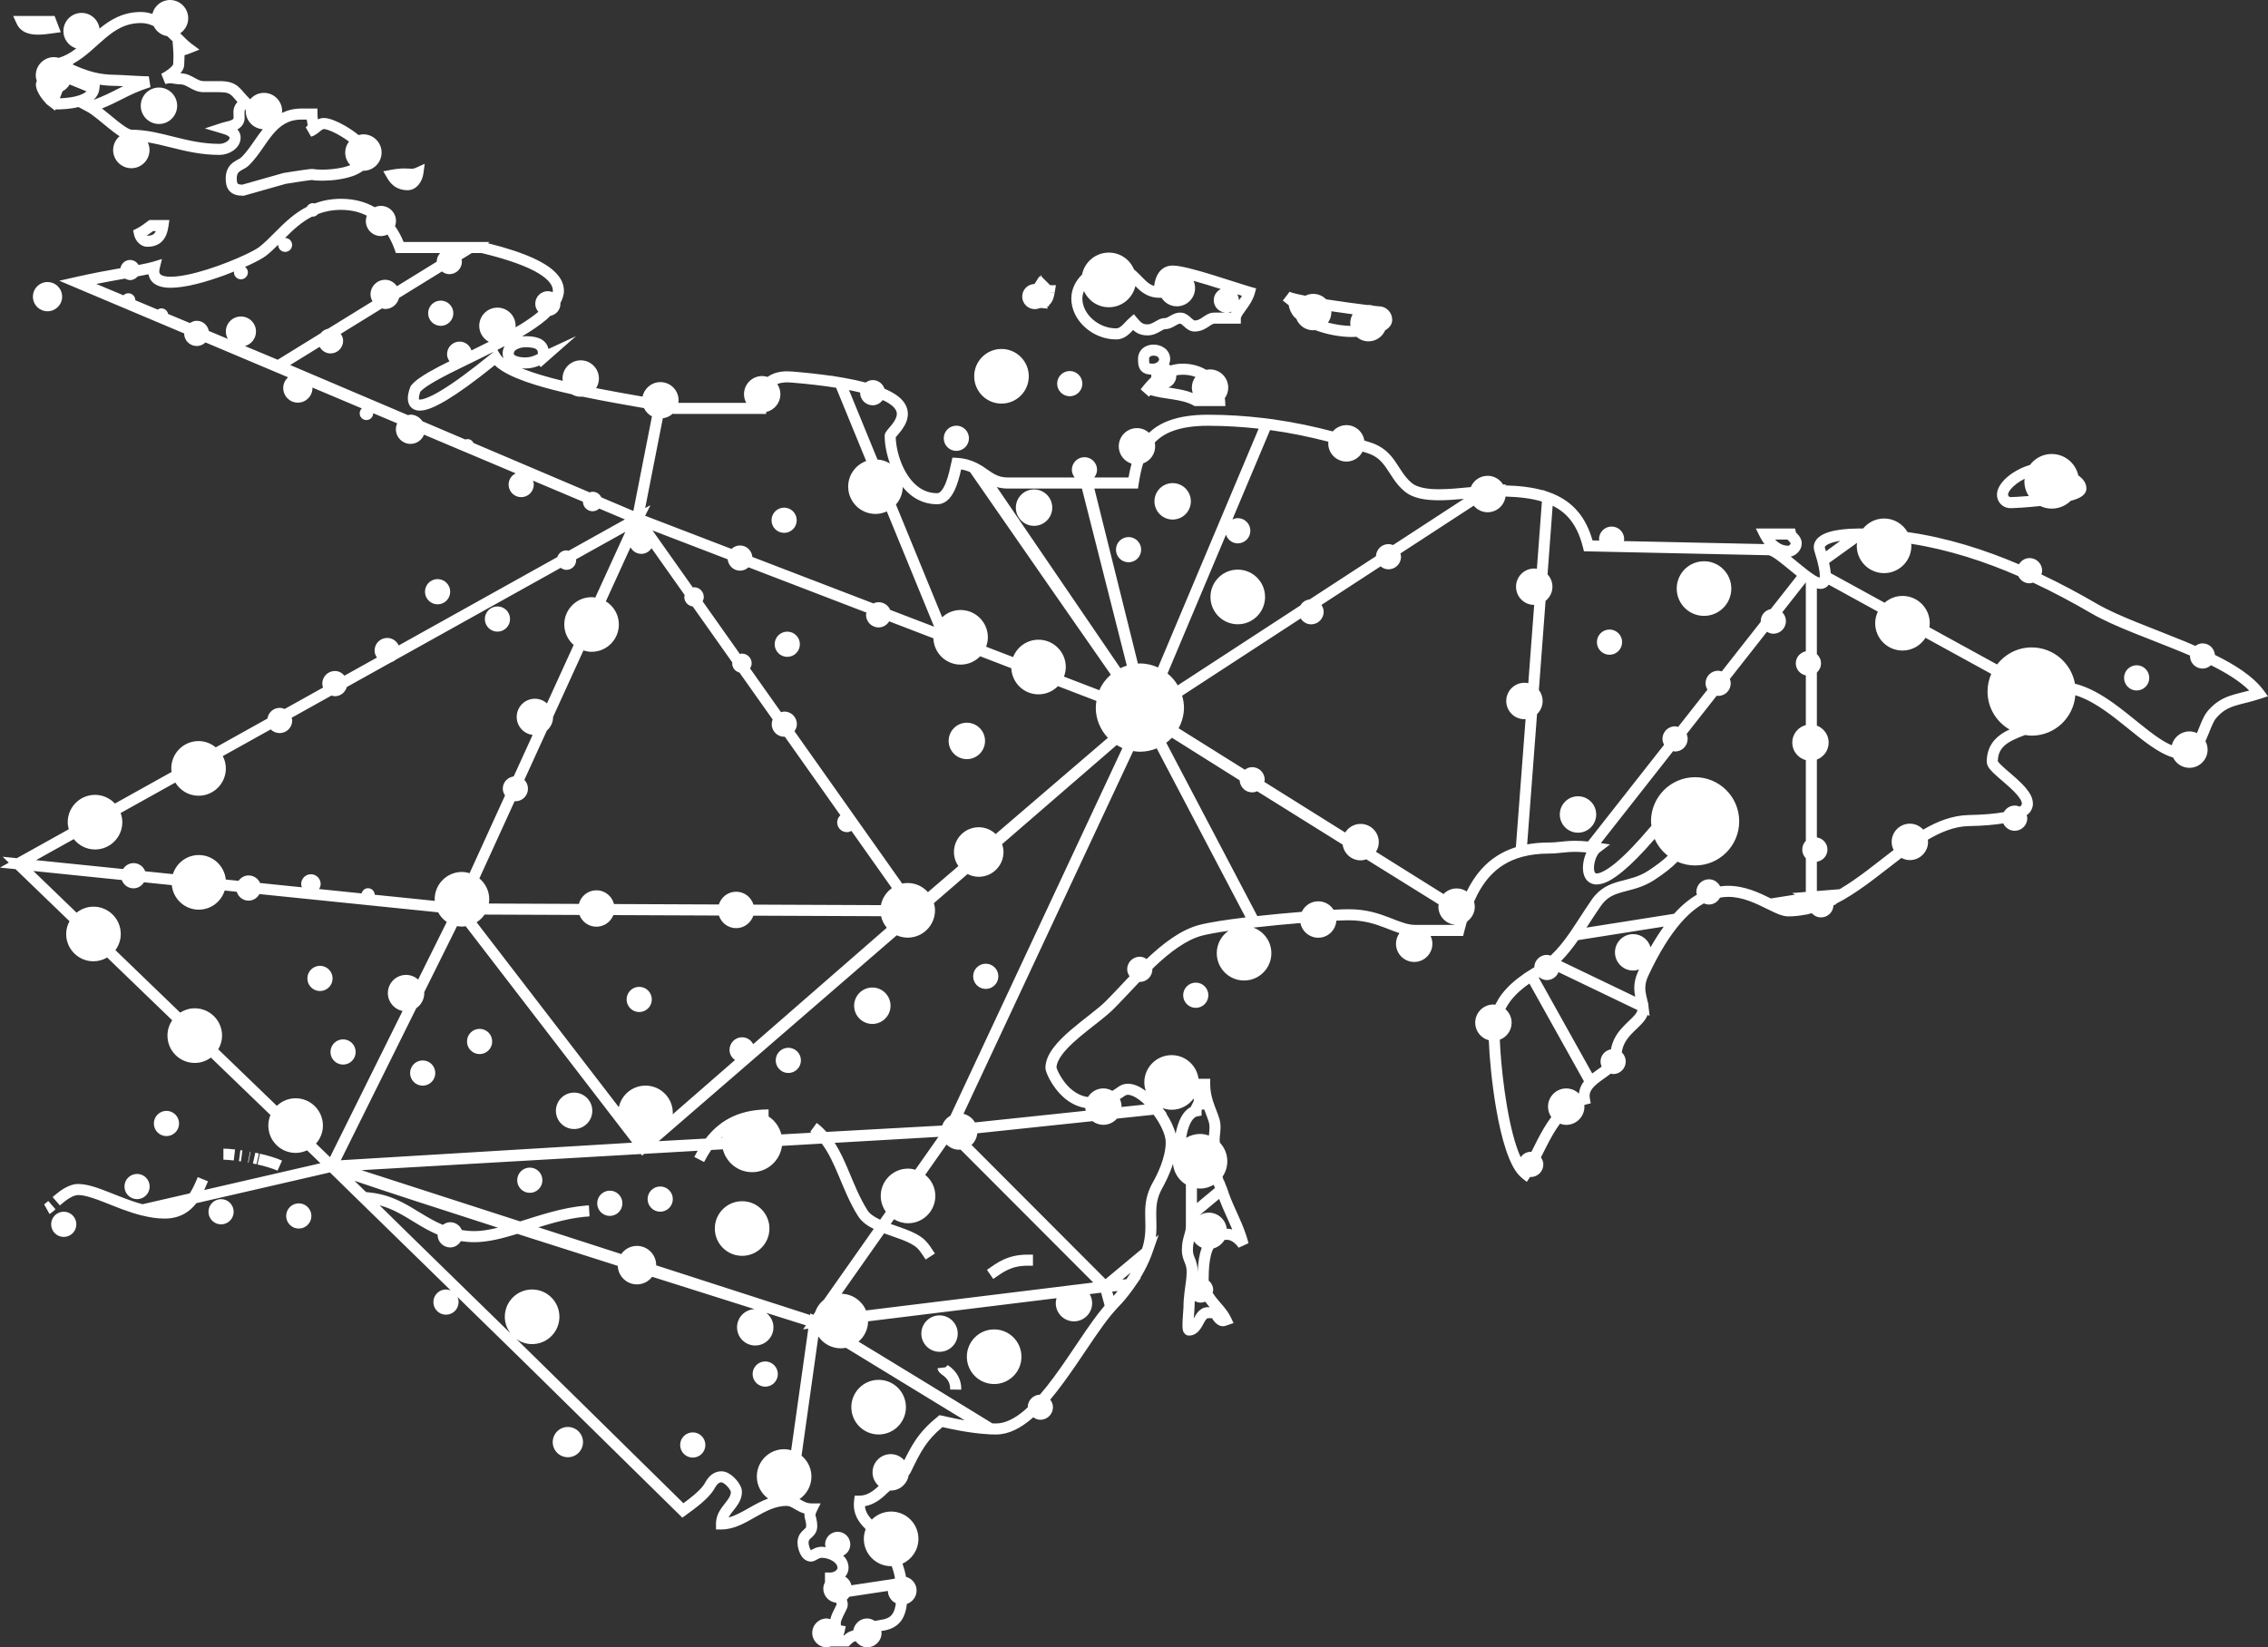 <svg xmlns="http://www.w3.org/2000/svg" xmlns:xlink="http://www.w3.org/1999/xlink" preserveAspectRatio="xMidYMid" width="245" height="178" viewBox="0 0 245 178">
  <rect x="0" y="0" width="245" height="178" fill="#333333" stroke="none"/>
  <defs>
    <style>
      .cls-1 {
        fill: #fff;
        fill-rule: evenodd;
      }
    </style>
  </defs>
  <path d="M129.172,108.904 C128.420,108.904 127.811,108.293 127.811,107.541 C127.811,106.788 128.420,106.178 129.172,106.178 C129.926,106.178 130.534,106.788 130.534,107.541 C130.534,108.293 129.926,108.904 129.172,108.904 ZM30.469,125.410 L29.978,126.500 C29.418,126.245 28.632,126.013 27.817,125.829 L27.948,125.247 L28.080,124.664 C28.943,124.860 29.785,125.102 30.469,125.410 ZM27.323,125.725 L27.580,124.558 C27.684,124.582 27.816,124.603 27.970,124.637 L27.707,125.803 C27.602,125.779 27.473,125.758 27.323,125.725 ZM27.065,124.456 L26.847,125.631 L26.785,125.619 L26.894,125.032 L27.004,124.445 L27.065,124.456 ZM26.026,125.496 L25.810,125.466 L25.970,124.282 L26.186,124.311 L26.026,125.496 ZM24.139,125.313 C24.137,125.313 24.135,125.313 24.134,125.313 L24.134,124.716 L24.134,124.118 C24.457,124.119 24.886,124.149 25.390,124.206 L25.257,125.393 C24.786,125.340 24.385,125.313 24.139,125.313 ZM19.344,121.399 C19.344,122.153 18.735,122.762 17.984,122.762 C17.231,122.762 16.621,122.153 16.621,121.399 C16.621,120.646 17.231,120.036 17.984,120.036 C18.735,120.036 19.344,120.646 19.344,121.399 ZM16.167,128.213 C16.167,128.966 15.559,129.575 14.807,129.575 C14.054,129.575 13.445,128.966 13.445,128.213 C13.445,127.459 14.054,126.850 14.807,126.850 C15.559,126.850 16.167,127.459 16.167,128.213 ZM48.632,63.938 C48.632,64.690 48.022,65.300 47.271,65.300 C46.518,65.300 45.909,64.690 45.909,63.938 C45.909,63.185 46.518,62.574 47.271,62.574 C48.022,62.574 48.632,63.185 48.632,63.938 ZM244.215,75.492 C243.031,75.885 242.101,76.040 241.361,76.287 C240.619,76.538 240.056,76.839 239.392,77.607 C239.393,77.606 239.393,77.606 239.394,77.605 L239.391,77.608 C239.392,77.607 239.392,77.607 239.392,77.607 C239.149,77.882 238.873,78.552 238.594,79.267 C238.484,79.538 238.368,79.815 238.243,80.089 C238.387,80.362 238.476,80.669 238.476,80.999 C238.476,82.087 237.596,82.968 236.510,82.968 C235.734,82.968 235.069,82.514 234.749,81.860 C234.320,81.730 233.897,81.544 233.478,81.318 C232.668,80.877 231.864,80.288 231.046,79.646 C229.413,78.361 227.715,76.862 225.961,75.895 C225.374,75.570 224.784,75.306 224.191,75.124 C223.986,77.568 221.963,79.493 219.468,79.493 C219.225,79.493 218.991,79.456 218.758,79.421 C217.830,79.771 216.942,80.134 216.428,80.674 C216.060,81.062 215.831,81.508 215.813,82.255 L215.819,82.265 L216.004,82.496 C216.188,82.696 216.477,82.955 216.806,83.239 C217.466,83.813 218.285,84.481 218.876,85.197 C219.263,85.677 219.594,86.186 219.605,86.826 C219.611,87.225 219.431,87.643 219.118,87.941 C219.065,87.992 218.990,88.029 218.931,88.076 C218.959,88.185 218.998,88.291 218.998,88.409 C218.998,89.163 218.388,89.772 217.636,89.772 C217.086,89.772 216.617,89.442 216.403,88.971 C215.439,89.129 214.244,89.233 212.682,89.265 C211.198,89.289 209.733,89.864 208.254,90.735 C208.264,90.813 208.278,90.890 208.278,90.970 C208.278,92.057 207.398,92.938 206.312,92.938 C205.981,92.938 205.674,92.848 205.401,92.704 C203.427,94.205 201.407,95.909 199.207,97.185 L199.206,97.185 L199.206,97.185 C199.181,97.200 199.155,97.215 199.130,97.229 L199.090,97.252 L199.089,97.252 C198.837,97.396 198.581,97.534 198.323,97.664 L198.383,97.696 L198.064,97.825 C198.033,98.551 197.446,99.131 196.714,99.131 C196.312,99.131 195.961,98.950 195.711,98.673 L195.074,98.847 L195.074,98.823 C194.465,98.947 193.837,99.021 193.189,99.021 C192.805,99.019 192.449,98.911 192.082,98.769 C191.770,98.646 191.447,98.488 191.112,98.323 L191.107,98.324 L191.017,98.279 L190.937,98.240 C189.700,97.624 188.248,96.911 186.683,96.911 C186.679,96.911 186.674,96.911 186.670,96.911 C186.388,96.912 186.097,96.944 185.802,96.994 C185.575,97.430 185.134,97.738 184.609,97.738 C184.412,97.738 184.228,97.693 184.059,97.618 C183.283,98.047 182.466,98.698 181.597,99.688 L181.546,99.746 C180.426,101.043 179.247,102.886 178.044,105.463 C177.805,105.979 177.736,106.387 177.735,106.760 C177.729,107.302 177.905,107.786 178.018,108.361 L178.047,108.375 L178.075,108.709 L178.197,109.773 L177.980,109.669 C177.867,109.968 177.688,110.229 177.497,110.455 C177.176,110.834 176.798,111.164 176.443,111.516 C175.818,112.142 175.319,112.786 175.194,113.716 C175.455,113.964 175.621,114.310 175.621,114.699 C175.621,115.452 175.013,116.061 174.261,116.061 C174.169,116.061 174.088,116.026 174.001,116.009 C173.977,116.028 173.955,116.050 173.930,116.068 C173.336,116.526 172.679,116.923 172.255,117.348 L172.241,117.361 C171.891,117.719 171.720,118.026 171.717,118.421 L171.740,118.671 L171.838,119.223 L171.295,119.356 C171.241,119.369 171.192,119.391 171.140,119.406 C171.145,119.464 171.157,119.520 171.157,119.580 C171.157,120.667 170.277,121.548 169.192,121.548 C168.953,121.548 168.728,121.499 168.516,121.422 C168.272,121.750 168.041,122.103 167.821,122.474 C167.330,123.299 166.896,124.197 166.460,125.065 C166.611,125.284 166.720,125.536 166.720,125.823 C166.720,126.575 166.111,127.184 165.358,127.184 C165.335,127.184 165.315,127.171 165.291,127.170 L164.933,127.708 L164.426,127.308 C163.654,126.681 163.153,125.616 162.699,124.296 C162.254,122.976 161.901,121.397 161.621,119.781 C161.146,117.025 160.892,114.190 160.826,112.405 C159.983,112.182 159.359,111.423 159.359,110.510 C159.359,109.422 160.240,108.542 161.327,108.542 C161.396,108.542 161.462,108.555 161.530,108.563 C161.731,108.164 161.953,107.785 162.213,107.445 C162.911,106.530 163.775,105.811 164.626,105.229 L164.620,105.218 L165.082,104.928 C165.088,104.924 165.093,104.921 165.098,104.918 L165.631,104.580 L165.636,104.590 C165.671,104.569 165.704,104.551 165.739,104.531 C165.745,103.783 166.350,103.180 167.098,103.180 C167.242,103.180 167.375,103.220 167.506,103.262 C168.256,102.564 168.945,101.700 169.599,100.752 L169.637,100.697 C170.415,99.565 171.158,98.346 171.939,97.227 L171.937,97.229 C172.784,95.982 173.898,95.523 174.931,95.244 C175.978,94.956 176.979,94.780 178.026,94.103 C178.966,93.498 179.656,92.952 180.162,92.467 C179.556,91.984 179.060,91.370 178.747,90.650 C177.399,92.210 176.287,93.326 175.369,94.095 C174.156,95.098 173.295,95.556 172.488,95.573 C172.476,95.574 172.464,95.574 172.452,95.574 C171.973,95.574 171.520,95.312 171.297,94.950 C171.062,94.583 170.998,94.177 170.995,93.775 C170.996,93.279 171.105,92.773 171.281,92.317 C171.308,92.247 171.337,92.179 171.367,92.112 C170.892,92.065 170.498,92.048 170.153,92.048 C170.144,92.048 170.134,92.048 170.125,92.048 C169.063,92.048 168.426,92.228 167.340,92.232 C166.257,92.232 165.308,92.354 164.469,92.578 L164.401,92.596 C162.932,93.001 161.809,93.720 160.889,94.749 C160.237,95.481 159.692,96.378 159.231,97.431 C159.280,97.603 159.315,97.780 159.315,97.968 C159.315,98.615 158.998,99.184 158.517,99.543 L158.494,99.634 L158.454,99.609 C158.352,99.956 158.257,100.314 158.166,100.683 L158.055,101.138 L154.540,101.138 C154.661,101.393 154.734,101.675 154.734,101.977 C154.734,103.063 153.853,103.944 152.768,103.944 C151.682,103.944 150.801,103.063 150.801,101.977 C150.801,101.548 150.942,101.154 151.174,100.831 C150.652,100.663 150.145,100.450 149.621,100.251 C148.538,99.835 147.365,99.444 145.729,99.443 C145.726,99.443 145.723,99.443 145.720,99.443 C145.380,99.443 144.901,99.459 144.357,99.484 C144.291,100.512 143.446,101.327 142.404,101.327 C141.448,101.327 140.653,100.646 140.475,99.741 C138.923,99.867 137.246,100.025 135.654,100.205 C135.619,100.209 135.585,100.213 135.550,100.217 C135.498,100.223 135.448,100.229 135.397,100.235 C136.528,100.648 137.339,101.724 137.339,102.999 C137.339,104.628 136.020,105.950 134.391,105.950 C132.761,105.950 131.441,104.628 131.441,102.999 C131.441,101.996 131.943,101.114 132.706,100.580 C131.492,100.756 130.459,100.939 129.788,101.116 C128.130,101.576 126.400,102.870 124.781,104.403 C124.678,104.500 124.579,104.603 124.477,104.702 C124.478,104.716 124.486,104.728 124.486,104.742 C124.486,105.495 123.876,106.104 123.125,106.104 C123.113,106.104 123.103,106.097 123.092,106.097 C122.102,107.130 121.161,108.162 120.301,109.022 C119.580,109.744 118.517,110.528 117.462,111.371 C116.409,112.208 115.370,113.102 114.751,113.932 C114.346,114.469 114.137,114.959 114.128,115.350 L114.163,115.462 C114.200,115.566 114.261,115.713 114.345,115.882 C114.512,116.221 114.768,116.651 115.103,117.062 C115.700,117.794 116.518,118.406 117.522,118.545 C117.868,117.985 118.483,117.608 119.190,117.608 C119.543,117.608 119.869,117.709 120.156,117.872 C120.364,117.745 120.574,117.615 120.798,117.447 C121.104,117.214 121.477,117.104 121.833,117.104 C121.838,117.104 121.842,117.104 121.846,117.105 C122.512,117.111 123.124,117.414 123.712,117.834 C123.734,117.849 123.754,117.871 123.775,117.887 C123.679,117.595 123.614,117.289 123.614,116.964 C123.614,115.335 124.935,114.013 126.563,114.013 C128.057,114.013 129.278,115.129 129.472,116.570 L129.548,116.570 L130.136,116.570 L130.733,116.570 L130.733,117.167 C130.734,117.865 130.863,118.438 131.038,118.985 L131.059,119.049 C131.261,119.677 131.529,120.259 131.724,120.890 L131.726,120.899 L131.728,120.902 C131.820,121.228 131.850,121.536 131.850,121.816 C131.846,122.375 131.747,122.814 131.751,123.186 C131.752,123.283 131.766,123.376 131.779,123.469 C132.272,123.997 132.580,124.701 132.580,125.481 C132.580,126.100 132.388,126.674 132.062,127.148 C132.093,127.257 132.124,127.366 132.168,127.478 C132.180,127.509 132.192,127.540 132.205,127.571 L132.225,127.555 L132.508,128.281 C132.511,128.288 132.514,128.295 132.517,128.302 L132.527,128.327 L132.561,128.417 L132.568,128.437 C132.569,128.441 132.571,128.445 132.572,128.449 L132.678,128.733 L132.669,128.741 C133.322,130.635 134.355,132.280 134.871,134.334 L133.803,134.821 C133.625,134.566 133.412,134.341 133.191,134.192 C132.968,134.042 132.751,133.965 132.511,133.964 C132.412,133.965 132.346,133.990 132.262,134.001 C132.005,134.435 131.590,134.757 131.094,134.893 C131.052,134.975 131.006,135.043 130.969,135.136 C130.725,135.753 130.617,136.592 130.581,137.439 L130.582,137.439 L130.567,138.107 L130.567,138.111 L130.565,138.371 C130.857,138.621 131.053,138.980 131.053,139.396 C131.053,139.498 131.016,139.588 130.995,139.684 C131.115,139.877 131.248,140.068 131.405,140.265 C131.900,140.886 132.556,141.501 132.967,142.360 L133.253,142.966 L132.619,143.181 L132.330,143.279 L132.300,143.286 L132.105,143.308 C131.854,143.305 131.667,143.212 131.522,143.115 C131.377,143.015 131.263,142.900 131.163,142.780 C131.074,142.670 130.996,142.558 130.930,142.442 L130.478,142.442 L130.376,142.483 C130.327,142.520 130.248,142.614 130.165,142.751 C129.989,143.025 129.826,143.445 129.490,143.827 C129.273,144.078 128.900,144.316 128.459,144.316 C128.453,144.316 128.448,144.316 128.442,144.316 C128.439,144.316 128.436,144.316 128.433,144.316 C128.286,144.316 128.134,144.252 128.043,144.176 L127.864,143.961 C127.800,143.837 127.784,143.752 127.768,143.669 C127.740,143.507 127.736,143.351 127.735,143.173 C127.735,142.823 127.764,142.407 127.791,142.038 C127.819,141.677 127.846,141.340 127.845,141.262 C127.846,140.100 128.025,139.226 128.119,138.411 L128.147,138.140 C128.148,138.134 128.148,138.129 128.149,138.124 L128.168,137.920 C128.181,137.761 128.188,137.604 128.188,137.443 C128.183,136.929 128.097,136.723 127.974,136.414 C127.849,136.113 127.667,135.680 127.672,135.069 C127.670,134.365 127.800,133.868 127.913,133.489 C128.025,133.105 128.104,132.861 128.105,132.440 L128.105,130.987 L128.105,127.995 C127.331,127.523 126.800,126.709 126.710,125.759 C126.358,126.872 125.866,127.820 125.562,128.373 C124.990,129.397 124.905,130.192 124.901,131.104 C124.901,131.546 124.925,132.012 124.926,132.519 C124.926,132.885 124.912,133.273 124.865,133.686 L125.162,133.437 L124.449,135.477 C124.448,135.479 124.447,135.480 124.447,135.482 L124.395,135.633 L124.392,135.635 C124.087,136.460 123.662,137.300 123.184,138.093 L123.237,138.088 L122.530,139.105 C122.522,139.115 122.515,139.126 122.508,139.137 L122.348,139.366 L122.345,139.366 C121.823,140.094 121.286,140.735 120.800,141.223 L120.797,141.227 C120.752,141.271 120.702,141.325 120.648,141.385 L120.648,141.387 L120.433,141.627 L120.431,141.630 C120.308,141.766 120.183,141.911 120.056,142.065 C118.939,143.416 117.668,145.391 116.311,147.381 C115.398,148.715 114.445,150.055 113.448,151.239 C113.623,151.468 113.746,151.742 113.746,152.053 C113.746,152.806 113.137,153.415 112.384,153.415 C112.091,153.415 111.835,153.302 111.613,153.145 C111.544,153.206 111.476,153.274 111.406,153.332 C110.233,154.322 108.968,155.003 107.595,155.006 C107.395,155.006 107.197,155.001 106.996,154.993 L106.841,154.987 L106.836,154.983 L106.820,154.982 L106.820,154.982 C106.819,154.982 106.818,154.982 106.818,154.982 C104.763,154.874 102.583,154.387 101.811,154.204 C100.960,154.910 100.390,155.551 99.901,156.268 C99.372,157.046 98.936,157.930 98.385,159.078 L98.388,159.073 L98.382,159.084 C98.318,159.210 98.240,159.319 98.156,159.423 C97.999,160.353 97.197,161.063 96.223,161.063 C96.205,161.063 96.189,161.058 96.172,161.058 C96.027,161.170 95.897,161.274 95.814,161.356 C95.206,161.973 94.418,162.574 93.435,162.754 C93.467,163.140 93.596,163.435 93.796,163.735 C93.902,163.892 94.034,164.046 94.176,164.200 C94.710,163.664 95.449,163.332 96.265,163.332 C97.894,163.332 99.213,164.653 99.213,166.284 C99.213,167.474 98.506,168.493 97.492,168.960 C97.645,169.412 97.785,169.875 97.871,170.385 C98.525,170.569 99.014,171.145 99.014,171.859 C99.014,172.540 98.573,173.102 97.966,173.315 C97.901,173.881 97.777,174.377 97.554,174.801 C97.213,175.462 96.607,175.907 95.897,176.100 C95.761,176.143 95.633,176.166 95.483,176.193 C95.394,176.209 95.291,176.225 95.193,176.241 C95.202,176.309 95.233,176.370 95.233,176.441 C95.233,177.302 94.536,177.999 93.677,177.999 C93.159,177.999 92.722,177.730 92.439,177.340 C92.396,177.354 92.331,177.371 92.301,177.385 C92.156,177.448 92.081,177.497 91.840,177.735 L91.665,177.910 L89.741,177.910 C89.598,177.953 89.456,177.999 89.300,177.999 C88.440,177.999 87.743,177.302 87.743,176.441 C87.743,175.580 88.440,174.883 89.300,174.883 C89.440,174.883 89.566,174.928 89.695,174.963 C89.743,174.763 89.807,174.573 89.884,174.389 C90.012,174.093 90.161,173.811 90.268,173.596 C90.321,173.493 90.363,173.400 90.383,173.351 C90.378,173.313 90.345,173.239 90.328,173.185 C89.550,173.099 88.936,172.463 88.936,171.661 C88.936,171.408 89.010,171.179 89.117,170.968 L89.117,169.920 L89.714,169.920 C89.716,169.920 89.719,169.920 89.722,169.920 C89.913,169.920 90.134,169.838 90.277,169.722 C90.428,169.601 90.476,169.480 90.473,169.415 C90.472,169.288 90.437,169.177 90.357,169.053 C90.278,168.931 90.148,168.803 89.981,168.692 C89.651,168.470 89.176,168.329 88.795,168.329 C88.791,168.329 88.787,168.329 88.782,168.329 C88.782,168.329 88.781,168.329 88.780,168.329 C88.546,168.329 88.390,168.442 88.071,168.612 C87.962,168.663 87.819,168.734 87.595,168.737 C87.592,168.737 87.589,168.737 87.587,168.737 C87.265,168.737 86.984,168.584 86.804,168.408 C86.618,168.228 86.500,168.026 86.408,167.826 C86.230,167.419 86.157,167.024 86.152,166.699 C86.141,166.179 86.372,165.746 86.606,165.507 C86.840,165.264 87.012,165.140 87.049,165.072 L87.089,164.920 C87.087,164.636 87.053,164.484 87.014,164.326 C86.976,164.172 86.903,163.978 86.900,163.691 C86.900,163.643 86.902,163.595 86.907,163.546 C86.576,163.456 86.299,163.319 86.073,163.189 C85.706,162.975 85.453,162.813 85.219,162.755 L85.174,162.746 L84.971,162.721 C84.967,162.721 84.962,162.721 84.958,162.721 C83.798,162.721 82.731,163.279 81.617,163.916 C80.502,164.541 79.348,165.258 77.941,165.267 L77.344,165.267 L77.344,164.669 C77.342,163.931 77.649,163.348 77.963,162.908 C78.281,162.464 78.605,162.115 78.778,161.798 C78.892,161.590 78.950,161.412 78.953,161.196 L78.951,161.188 L78.918,161.102 L78.741,160.815 C78.583,160.602 78.352,160.382 78.166,160.271 C78.052,160.199 77.960,160.177 77.944,160.177 C77.942,160.177 77.942,160.177 77.941,160.177 C77.776,160.181 77.685,160.226 77.570,160.318 C77.459,160.410 77.352,160.558 77.263,160.708 C77.204,160.806 77.159,160.896 77.092,161.000 L77.092,161.001 C76.766,161.517 76.282,161.987 75.749,162.443 C75.216,162.895 74.633,163.324 74.119,163.697 L73.710,163.993 L73.350,163.639 C67.489,157.861 60.650,151.142 57.596,148.144 C56.579,147.145 55.983,146.560 55.983,146.560 L49.419,140.149 C49.494,140.317 49.539,140.501 49.539,140.698 C49.539,141.451 48.930,142.061 48.178,142.061 C47.426,142.061 46.816,141.451 46.816,140.698 C46.816,139.945 47.426,139.335 48.178,139.335 C48.361,139.335 48.534,139.374 48.693,139.439 L43.827,134.686 L43.826,134.686 L39.021,129.994 L39.021,129.994 L38.666,129.647 L37.797,128.799 L37.799,128.799 L35.640,126.687 L21.219,130.009 L21.218,130.010 L21.210,130.012 C20.873,130.446 20.460,130.843 19.939,131.140 C19.348,131.478 18.627,131.675 17.782,131.675 C17.779,131.675 17.776,131.675 17.773,131.675 C16.953,131.674 16.157,131.539 15.389,131.352 L15.388,131.352 L15.291,131.328 C15.276,131.324 15.262,131.320 15.248,131.316 C15.245,131.316 15.242,131.315 15.239,131.314 L15.238,131.319 C13.831,130.961 12.501,130.398 11.327,129.937 C10.171,129.477 9.152,129.133 8.472,129.133 C8.464,129.133 8.457,129.134 8.449,129.134 C8.447,129.134 8.444,129.134 8.441,129.134 C8.189,129.134 7.861,129.248 7.513,129.458 C7.161,129.668 6.799,129.962 6.470,130.251 L5.683,129.352 C5.683,129.352 5.684,129.352 5.684,129.352 L5.684,129.352 C5.753,129.291 5.824,129.230 5.898,129.167 C6.198,128.913 6.534,128.651 6.901,128.431 C7.358,128.160 7.871,127.939 8.449,127.937 C9.479,127.944 10.569,128.358 11.767,128.823 C12.917,129.276 14.154,129.793 15.403,130.122 L20.500,128.949 L20.500,128.949 C20.501,128.948 20.502,128.947 20.502,128.946 C20.503,128.945 20.503,128.945 20.503,128.945 C20.832,128.433 21.101,127.832 21.348,127.226 C21.352,127.215 21.357,127.205 21.361,127.194 L22.467,127.645 C22.366,127.891 22.261,128.143 22.145,128.397 C22.116,128.461 22.086,128.526 22.056,128.590 L34.616,125.696 L33.168,124.299 C32.792,124.474 32.377,124.578 31.934,124.578 C30.306,124.578 28.986,123.257 28.986,121.627 C28.986,121.222 29.068,120.837 29.215,120.485 L22.780,114.277 C22.292,114.637 21.694,114.857 21.041,114.857 C19.412,114.857 18.091,113.534 18.091,111.905 C18.091,111.290 18.280,110.719 18.602,110.246 L11.573,103.464 C11.138,103.718 10.638,103.874 10.098,103.874 C8.469,103.874 7.148,102.553 7.148,100.923 C7.148,100.420 7.285,99.955 7.507,99.541 L1.679,93.918 L-0.003,93.747 L0.951,93.215 L0.287,92.575 L1.819,92.731 L2.382,92.417 L7.429,89.605 C7.363,89.360 7.316,89.107 7.316,88.840 C7.316,87.211 8.637,85.889 10.266,85.889 C11.115,85.889 11.874,86.254 12.412,86.828 L18.540,83.413 C18.523,83.287 18.501,83.162 18.501,83.031 C18.501,81.402 19.821,80.078 21.450,80.078 C22.158,80.078 22.799,80.339 23.308,80.756 L28.886,77.647 C28.989,76.996 29.527,76.490 30.207,76.490 C30.401,76.490 30.585,76.534 30.752,76.608 L34.900,74.296 C34.855,74.160 34.814,74.022 34.814,73.871 C34.814,73.117 35.424,72.506 36.176,72.506 C36.597,72.506 36.958,72.709 37.208,73.010 L40.722,71.052 C40.572,70.833 40.464,70.583 40.464,70.297 C40.464,69.543 41.072,68.933 41.827,68.933 C42.381,68.933 42.854,69.268 43.066,69.746 L60.201,60.196 C60.340,59.777 60.722,59.470 61.188,59.470 C61.270,59.470 61.343,59.499 61.420,59.517 L67.503,56.127 L64.730,54.956 C64.542,55.132 64.294,55.244 64.016,55.244 C63.443,55.244 62.979,54.782 62.968,54.212 L57.579,51.938 C57.623,52.072 57.664,52.209 57.664,52.358 C57.664,53.111 57.055,53.721 56.303,53.721 C55.551,53.721 54.941,53.111 54.941,52.358 C54.941,51.823 55.258,51.370 55.707,51.147 L50.299,48.864 C50.244,48.848 50.194,48.828 50.146,48.800 L45.806,46.968 C45.573,47.550 45.010,47.964 44.346,47.964 C43.474,47.964 42.766,47.256 42.766,46.383 C42.766,46.155 42.819,45.941 42.907,45.744 L40.308,44.647 C40.308,44.653 40.311,44.658 40.311,44.663 C40.311,45.066 39.986,45.391 39.583,45.391 C39.180,45.391 38.854,45.066 38.854,44.663 C38.854,44.452 38.946,44.266 39.089,44.133 L33.743,41.876 C33.743,41.894 33.753,41.909 33.753,41.928 C33.753,42.801 33.047,43.508 32.174,43.508 C31.302,43.508 30.596,42.801 30.596,41.928 C30.596,41.465 30.803,41.058 31.120,40.769 L22.197,37.002 C21.952,37.239 21.621,37.389 21.253,37.389 C20.500,37.389 19.890,36.779 19.890,36.028 L8.117,31.059 L8.117,31.059 L6.401,30.335 L8.218,29.925 L8.343,29.897 C8.382,29.889 8.421,29.880 8.460,29.871 C8.460,29.871 8.460,29.871 8.461,29.871 C10.129,29.496 11.681,29.214 13.006,28.980 C13.101,28.478 13.522,28.090 14.053,28.090 C14.447,28.090 14.778,28.313 14.969,28.628 C15.627,28.505 16.164,28.393 16.497,28.291 L17.495,27.988 L17.250,29.003 C17.219,29.130 17.208,29.236 17.208,29.318 C17.208,29.447 17.232,29.516 17.261,29.567 L17.416,29.713 C17.580,29.816 17.936,29.902 18.414,29.902 C18.423,29.902 18.432,29.902 18.441,29.902 C18.446,29.902 18.451,29.902 18.456,29.902 C19.463,29.902 20.936,29.576 22.405,29.111 C23.886,28.646 25.379,28.045 26.480,27.526 C27.210,27.184 27.782,26.863 28.004,26.692 L28.004,26.692 C29.069,25.867 30.091,24.594 31.429,23.493 C31.941,23.072 32.509,22.679 33.145,22.353 C33.266,22.118 33.505,21.952 33.788,21.952 C33.856,21.952 33.917,21.973 33.980,21.991 C34.811,21.679 35.744,21.482 36.817,21.482 C36.824,21.482 36.832,21.482 36.840,21.482 C36.846,21.482 36.851,21.482 36.857,21.482 C38.288,21.482 39.494,21.828 40.481,22.392 C40.685,22.301 40.909,22.247 41.147,22.247 C42.047,22.247 42.777,22.977 42.777,23.878 C42.777,24.073 42.737,24.258 42.674,24.431 C43.054,24.976 43.361,25.557 43.599,26.147 L50.797,26.147 L52.904,26.147 L52.694,26.277 C54.757,26.792 56.364,27.327 57.596,27.889 C58.915,28.494 59.814,29.123 60.363,29.851 C60.726,30.334 60.921,30.879 60.918,31.423 C60.918,31.895 60.755,32.337 60.529,32.759 C60.530,32.782 60.542,32.801 60.542,32.825 C60.542,33.484 60.067,34.006 59.447,34.133 C59.308,34.266 59.179,34.401 59.025,34.532 C58.286,35.159 57.385,35.763 56.397,36.349 C56.517,36.336 56.637,36.329 56.755,36.328 C57.231,36.330 57.667,36.363 58.073,36.491 C58.473,36.613 58.869,36.869 59.091,37.283 C59.163,37.416 59.215,37.559 59.249,37.707 L62.217,36.327 L59.099,39.069 L58.418,39.667 L58.254,39.498 C57.819,39.681 57.330,39.816 56.763,39.816 C56.761,39.816 56.758,39.816 56.755,39.816 C56.626,39.816 56.496,39.811 56.366,39.802 C56.424,39.826 56.483,39.850 56.544,39.873 C57.723,40.340 59.208,40.766 60.791,41.152 C60.780,41.070 60.766,40.989 60.766,40.904 C60.766,39.817 61.647,38.936 62.733,38.936 C63.818,38.936 64.698,39.817 64.698,40.904 C64.698,41.285 64.585,41.639 64.397,41.940 C66.184,42.293 67.934,42.598 69.413,42.857 C69.598,41.962 70.390,41.289 71.339,41.289 C72.424,41.289 73.305,42.170 73.305,43.258 C73.305,43.352 73.290,43.442 73.277,43.532 L80.613,43.532 C80.462,43.254 80.369,42.939 80.369,42.600 C80.369,41.513 81.249,40.633 82.335,40.633 C82.538,40.633 82.729,40.672 82.912,40.729 C83.492,40.311 84.221,40.123 85.016,40.123 C85.024,40.123 85.033,40.123 85.042,40.123 C85.229,40.123 85.420,40.132 85.613,40.149 C87.198,40.281 88.579,40.436 89.791,40.610 L89.786,40.597 L90.734,40.756 C90.771,40.762 90.808,40.768 90.844,40.774 L91.172,40.829 L91.172,40.830 C92.061,40.986 92.831,41.155 93.513,41.333 C93.733,41.180 93.986,41.070 94.274,41.070 C94.873,41.070 95.366,41.464 95.548,42.003 C96.585,42.443 97.265,42.926 97.671,43.498 C97.947,43.886 98.076,44.321 98.073,44.725 C98.068,45.412 97.754,45.966 97.450,46.397 C97.178,46.776 96.880,47.093 96.760,47.245 C96.780,48.031 96.981,49.084 97.383,50.072 C97.807,51.123 98.455,52.095 99.287,52.675 C99.844,53.062 100.475,53.291 101.240,53.293 C101.376,53.290 101.490,53.243 101.666,53.058 C101.834,52.877 102.010,52.567 102.157,52.202 C102.455,51.470 102.644,50.545 102.776,49.942 L102.887,49.444 L103.395,49.475 C104.240,49.525 104.906,49.736 105.451,50.002 L105.592,50.070 L105.595,50.074 C105.746,50.152 105.897,50.234 106.046,50.325 L106.051,50.328 L106.051,50.328 C106.051,50.328 106.051,50.328 106.051,50.328 L106.155,50.391 L106.158,50.397 C106.634,50.705 107.016,51.008 107.403,51.219 C107.821,51.446 108.234,51.593 108.867,51.596 L116.095,51.596 C115.912,51.364 115.786,51.084 115.786,50.766 C115.786,50.013 116.396,49.402 117.148,49.402 C117.901,49.402 118.510,50.013 118.510,50.766 C118.510,51.084 118.384,51.364 118.201,51.596 L121.910,51.596 C121.996,51.100 122.101,50.598 122.237,50.101 C121.437,49.850 120.853,49.112 120.853,48.230 C120.853,47.142 121.733,46.261 122.820,46.261 C123.320,46.261 123.772,46.454 124.119,46.763 C124.693,46.228 125.400,45.769 126.291,45.445 C127.399,45.037 128.767,44.814 130.471,44.814 C132.564,44.814 134.547,44.946 136.449,45.172 L136.449,45.170 L136.899,45.227 L137.680,45.326 L137.677,45.332 C139.878,45.644 141.961,46.093 143.971,46.618 C144.332,46.205 144.856,45.938 145.448,45.938 C146.430,45.938 147.237,46.662 147.383,47.605 C147.595,47.672 147.812,47.733 148.022,47.802 C149.401,48.222 150.183,49.074 150.743,49.901 C151.313,50.736 151.729,51.533 152.472,52.162 L152.475,52.164 C153.005,52.641 154.070,52.865 155.383,52.865 C155.407,52.865 155.431,52.865 155.456,52.864 C155.460,52.864 155.465,52.864 155.469,52.864 C156.525,52.864 157.711,52.746 158.881,52.634 C159.175,51.919 159.877,51.414 160.698,51.414 C161.408,51.414 162.024,51.795 162.370,52.361 L162.736,52.335 L162.560,52.449 C164.117,52.487 165.471,52.649 166.652,52.976 L166.655,52.943 L167.395,53.212 L167.821,53.366 L167.820,53.378 C168.871,53.822 169.754,54.449 170.452,55.281 C171.161,56.122 171.676,57.159 172.033,58.395 L172.763,58.411 C172.757,58.359 172.732,58.314 172.732,58.261 C172.732,57.507 173.342,56.897 174.094,56.897 C174.845,56.897 175.453,57.507 175.453,58.261 C175.453,58.334 175.423,58.397 175.412,58.467 L190.607,58.792 C190.411,58.536 190.245,58.259 190.103,57.974 L189.675,57.111 L193.906,57.111 L194.011,57.537 L194.025,57.555 L194.205,57.745 C194.368,57.913 194.635,58.256 194.630,58.728 C194.626,59.144 194.436,59.482 194.187,59.732 C193.990,59.924 193.742,60.079 193.446,60.141 C194.038,60.619 194.658,61.148 195.222,61.581 L195.307,61.647 C195.552,61.834 195.784,62.000 195.989,62.129 L196.095,62.197 C196.292,62.315 196.464,62.388 196.568,62.421 L196.586,62.277 L196.587,62.220 C196.587,62.023 196.557,61.740 196.486,61.374 L196.337,60.725 C196.336,60.725 196.336,60.725 196.336,60.725 L196.336,60.724 L196.278,60.498 C196.204,60.222 196.114,59.921 196.006,59.584 L196.006,59.584 C195.958,59.438 195.933,59.285 195.933,59.134 C195.928,58.699 196.160,58.307 196.460,58.058 C196.761,57.801 197.130,57.631 197.558,57.495 C198.368,57.243 199.409,57.125 200.604,57.112 L200.606,57.111 L200.802,57.111 L201.261,57.111 C201.802,56.455 202.610,56.027 203.526,56.027 C204.610,56.027 205.548,56.620 206.060,57.493 C210.361,58.102 214.401,59.404 218.094,60.977 C218.332,60.582 218.747,60.303 219.242,60.303 C219.992,60.303 220.602,60.914 220.602,61.667 C220.602,61.809 220.562,61.939 220.521,62.068 C222.671,63.091 224.692,64.179 226.530,65.251 L226.528,65.250 C228.859,66.601 232.544,67.877 236.028,69.313 C236.407,69.471 236.783,69.631 237.156,69.793 C237.380,69.633 237.638,69.520 237.934,69.520 C238.644,69.520 239.209,70.071 239.270,70.768 C241.459,71.845 243.360,73.053 244.505,74.568 L245.000,75.231 L244.215,75.492 ZM165.211,106.277 C164.459,106.800 163.730,107.424 163.163,108.169 C162.957,108.442 162.780,108.734 162.621,109.039 C163.029,109.399 163.292,109.921 163.292,110.510 C163.292,111.353 162.761,112.066 162.017,112.346 C162.115,115.058 162.699,120.578 163.830,123.914 C163.967,124.331 164.117,124.709 164.271,125.043 C164.518,124.698 164.902,124.459 165.358,124.459 C165.381,124.459 165.401,124.471 165.424,124.472 C165.644,124.032 165.869,123.576 166.107,123.116 C166.537,122.286 167.014,121.456 167.577,120.700 C167.356,120.382 167.225,119.997 167.225,119.580 C167.225,118.493 168.106,117.612 169.192,117.612 C169.725,117.612 170.207,117.826 170.561,118.172 C170.618,117.654 170.819,117.203 171.105,116.841 L165.211,106.277 ZM167.098,105.905 C166.783,105.905 166.506,105.780 166.275,105.600 C166.256,105.612 166.238,105.622 166.219,105.633 L172.000,115.995 C172.266,115.790 172.536,115.605 172.786,115.427 C172.873,115.366 172.939,115.310 173.020,115.250 C172.945,115.081 172.899,114.896 172.899,114.699 C172.899,114.032 173.387,113.502 174.020,113.385 C174.172,112.525 174.570,111.831 175.021,111.294 C175.595,110.610 176.234,110.108 176.584,109.685 C176.770,109.462 176.862,109.293 176.893,109.147 L168.357,105.045 C168.157,105.548 167.672,105.905 167.098,105.905 ZM168.628,103.850 L170.039,104.528 L176.643,107.701 C176.587,107.420 176.544,107.107 176.541,106.760 C176.540,106.226 176.653,105.619 176.962,104.957 C176.995,104.888 177.027,104.828 177.060,104.759 C176.859,104.828 176.647,104.874 176.422,104.874 C175.337,104.874 174.457,103.993 174.457,102.906 C174.457,101.819 175.337,100.938 176.422,100.938 C177.317,100.938 178.063,101.540 178.301,102.359 C178.779,101.522 179.255,100.777 179.729,100.124 L170.474,101.586 C169.908,102.394 169.305,103.170 168.628,103.850 ZM135.821,98.985 C137.426,98.807 139.091,98.653 140.625,98.530 C140.938,97.859 141.614,97.391 142.404,97.391 C143.099,97.391 143.707,97.755 144.056,98.301 C144.734,98.267 145.310,98.248 145.729,98.248 C145.732,98.248 145.736,98.248 145.740,98.248 C147.566,98.248 148.932,98.704 150.049,99.135 C151.167,99.570 152.026,99.943 152.907,99.943 C152.912,99.943 152.919,99.943 152.924,99.943 L157.122,99.943 C157.125,99.933 157.128,99.924 157.131,99.914 C156.149,99.804 155.382,98.981 155.382,97.968 C155.382,97.881 155.397,97.799 155.407,97.716 C153.077,96.268 150.400,94.602 147.595,92.856 C147.400,92.921 147.195,92.965 146.977,92.965 C145.983,92.965 145.170,92.223 145.039,91.263 C141.911,89.315 138.741,87.336 135.807,85.502 C135.640,85.576 135.456,85.620 135.262,85.620 C134.529,85.620 133.944,85.040 133.912,84.316 C131.031,82.513 128.470,80.904 126.596,79.718 C126.409,79.917 126.203,80.095 125.984,80.259 L135.821,98.985 ZM117.239,119.727 C116.354,119.579 115.597,119.171 115.005,118.667 C114.260,118.034 113.736,117.271 113.399,116.652 C113.174,116.233 113.036,115.898 112.970,115.640 C112.953,115.566 112.936,115.503 112.934,115.388 C112.938,114.595 113.301,113.879 113.796,113.215 C114.296,112.549 114.950,111.921 115.650,111.317 C117.044,110.118 118.639,109.003 119.456,108.178 C120.229,107.406 121.095,106.462 122.018,105.491 C121.870,105.274 121.763,105.026 121.763,104.742 C121.763,103.989 122.373,103.379 123.125,103.379 C123.404,103.379 123.649,103.484 123.865,103.628 C123.898,103.597 123.929,103.564 123.962,103.533 C125.646,101.950 127.474,100.530 129.466,99.966 L129.475,99.963 C130.610,99.665 132.460,99.384 134.549,99.132 L124.953,80.864 C124.393,81.097 123.779,81.228 123.134,81.228 C122.888,81.228 122.651,81.192 122.414,81.155 L107.605,112.821 L122.413,81.155 L107.599,112.835 L107.605,112.821 L104.080,120.358 C104.611,120.484 105.053,120.825 105.320,121.286 L117.280,120.025 C117.257,119.928 117.247,119.829 117.239,119.727 ZM118.443,75.740 L114.284,74.143 C113.749,74.688 113.006,75.028 112.183,75.028 C110.597,75.028 109.316,73.775 109.246,72.207 L105.881,70.914 C105.345,71.469 104.597,71.816 103.765,71.816 C102.173,71.816 100.886,70.552 100.827,68.973 L96.052,67.139 C95.812,67.526 95.403,67.798 94.915,67.798 C94.162,67.798 93.552,67.189 93.552,66.436 C93.552,66.351 93.586,66.277 93.600,66.197 L80.854,61.300 C80.612,61.522 80.295,61.665 79.941,61.665 C79.235,61.665 78.675,61.123 78.606,60.436 L70.488,57.318 L74.844,63.481 C74.888,63.475 74.927,63.454 74.973,63.454 C75.555,63.454 76.026,63.926 76.026,64.508 C76.026,64.680 75.975,64.835 75.903,64.978 L79.925,70.669 C79.999,70.652 80.068,70.624 80.147,70.624 C80.728,70.624 81.199,71.095 81.199,71.678 C81.199,71.883 81.125,72.063 81.024,72.224 L82.965,74.970 L84.371,76.958 C84.486,76.927 84.600,76.887 84.725,76.887 C85.476,76.887 86.085,77.496 86.085,78.250 C86.085,78.539 85.975,78.791 85.822,79.012 L97.460,95.475 C97.652,95.436 97.850,95.415 98.053,95.415 C98.925,95.415 99.700,95.801 100.240,96.403 L103.526,93.584 C103.228,93.152 103.051,92.630 103.051,92.066 C103.051,90.586 104.249,89.388 105.727,89.388 C106.438,89.388 107.080,89.670 107.559,90.123 L119.677,79.724 C118.872,78.870 118.371,77.726 118.371,76.460 C118.371,76.213 118.407,75.977 118.443,75.740 ZM63.904,70.431 C63.596,70.431 63.305,70.371 63.026,70.283 L59.748,77.467 C59.748,77.468 59.748,77.469 59.748,77.470 C59.748,78.059 59.484,78.582 59.074,78.942 L56.644,84.270 C56.884,84.515 57.034,84.851 57.034,85.223 C57.034,85.974 56.426,86.583 55.675,86.583 C55.646,86.583 55.623,86.569 55.595,86.567 L51.785,94.917 C52.432,95.458 52.852,96.262 52.852,97.172 C52.852,97.329 52.830,97.481 52.806,97.632 L62.533,97.672 C62.754,96.826 63.515,96.200 64.429,96.200 C65.348,96.200 66.112,96.834 66.328,97.687 L71.818,97.710 L77.655,97.734 L77.655,97.734 L71.818,97.710 L77.655,97.734 C77.907,96.936 78.643,96.355 79.522,96.355 C80.406,96.355 81.146,96.944 81.393,97.749 L95.162,97.805 C95.307,97.049 95.742,96.400 96.346,95.968 L91.975,89.784 C91.827,89.863 91.667,89.919 91.488,89.919 C90.907,89.919 90.436,89.447 90.436,88.866 C90.436,88.559 90.572,88.288 90.781,88.095 L89.511,86.298 L84.777,79.601 C84.759,79.602 84.744,79.612 84.725,79.612 C83.972,79.612 83.363,79.002 83.363,78.250 C83.363,78.070 83.402,77.901 83.464,77.744 L79.883,72.678 C79.433,72.559 79.094,72.166 79.094,71.678 C79.094,71.646 79.110,71.619 79.112,71.588 L74.832,65.533 C74.321,65.461 73.921,65.039 73.921,64.508 C73.921,64.435 73.949,64.371 73.963,64.303 L70.383,59.238 C70.138,59.598 69.746,59.849 69.278,59.849 C68.769,59.849 68.342,59.558 68.109,59.145 L65.448,64.975 C66.288,65.495 66.853,66.417 66.853,67.479 C66.853,69.109 65.533,70.431 63.904,70.431 ZM58.157,132.616 C58.157,132.616 58.156,132.616 58.156,132.616 C58.156,132.616 58.157,132.616 58.157,132.616 L58.164,132.618 L58.163,132.618 L67.112,135.508 C67.488,134.976 68.105,134.627 68.806,134.627 C69.953,134.627 70.883,135.558 70.883,136.707 C70.883,136.713 70.881,136.719 70.881,136.725 L87.522,142.098 L87.550,141.902 L87.847,142.083 L88.050,141.794 C88.234,141.255 88.565,140.791 89.001,140.443 L94.368,132.812 L94.367,132.811 L94.381,132.791 C93.707,132.459 93.094,132.039 92.686,131.397 C92.686,131.396 92.685,131.395 92.685,131.395 C91.787,129.968 91.191,128.449 90.597,127.041 C90.050,125.738 89.503,124.534 88.768,123.571 L84.474,123.819 C84.259,125.419 82.904,126.659 81.246,126.659 C79.718,126.659 78.445,125.605 78.085,124.189 L76.826,124.261 C76.546,124.677 76.291,125.112 76.059,125.561 L74.999,125.012 C75.115,124.788 75.237,124.565 75.364,124.346 L69.579,124.680 L69.363,124.869 L69.233,124.700 L39.045,126.443 L40.303,126.850 L56.189,131.980 C58.372,131.298 60.755,130.484 63.249,130.272 C63.371,130.262 63.493,130.253 63.615,130.246 L63.685,131.439 C61.830,131.547 59.969,132.056 58.157,132.616 ZM90.146,123.458 C90.771,124.424 91.240,125.494 91.697,126.577 C91.470,126.038 91.239,125.502 90.988,124.981 C91.239,125.502 91.470,126.037 91.697,126.575 C92.297,128.002 92.875,129.456 93.697,130.758 L93.699,130.762 C93.709,130.779 93.727,130.795 93.738,130.811 C93.727,130.795 93.708,130.780 93.699,130.764 C93.921,131.136 94.390,131.467 95.003,131.762 C95.027,131.774 95.055,131.785 95.080,131.797 L95.689,130.930 C95.348,130.448 95.142,129.863 95.142,129.227 C95.142,127.598 96.462,126.276 98.091,126.276 C98.365,126.276 98.624,126.325 98.876,126.395 L101.372,122.844 L90.167,123.491 C90.401,123.855 90.598,124.245 90.797,124.634 C90.593,124.233 90.389,123.833 90.146,123.458 ZM99.946,126.951 C100.608,127.492 101.039,128.305 101.039,129.227 C101.039,130.858 99.719,132.179 98.091,132.179 C97.534,132.179 97.019,132.015 96.575,131.747 L96.218,132.256 C96.752,132.447 97.315,132.633 97.858,132.841 C98.645,133.146 99.397,133.488 99.964,134.051 C100.345,134.436 100.657,134.933 100.994,135.450 L99.991,136.099 C99.939,136.018 99.888,135.937 99.837,135.860 C99.567,135.446 99.320,135.093 99.123,134.904 L99.118,134.898 C98.782,134.552 98.165,134.236 97.430,133.957 C96.832,133.727 96.162,133.514 95.506,133.269 L90.915,139.798 C92.103,139.832 93.116,140.563 93.551,141.602 L114.991,138.967 L115.580,138.894 C115.697,138.868 115.817,138.854 115.941,138.850 L118.099,138.584 L106.995,127.456 L103.767,124.221 C103.720,124.224 103.675,124.235 103.626,124.235 C103.090,124.235 102.605,124.019 102.250,123.671 L99.946,126.951 ZM89.287,122.308 L89.287,122.308 L89.274,122.309 L89.287,122.308 ZM78.029,122.837 C77.992,122.872 77.949,122.901 77.912,122.937 L78.020,122.931 C78.024,122.900 78.024,122.868 78.029,122.837 ZM69.731,117.306 C71.360,117.306 72.680,118.629 72.680,120.259 C72.680,120.310 72.667,120.357 72.665,120.407 L79.399,114.539 C79.049,114.293 78.806,113.906 78.806,113.446 C78.806,112.693 79.416,112.083 80.168,112.083 C80.693,112.083 81.136,112.391 81.363,112.828 L95.799,100.248 C95.502,99.892 95.280,99.471 95.177,99.001 L81.379,98.944 C81.118,99.725 80.390,100.291 79.522,100.291 C78.648,100.291 77.916,99.718 77.660,98.929 L66.255,98.882 C65.970,99.615 65.262,100.136 64.429,100.136 C63.589,100.136 62.878,99.607 62.596,98.867 L52.347,98.825 C52.121,99.159 51.825,99.439 51.484,99.656 L66.849,119.640 C67.134,118.307 68.315,117.306 69.731,117.306 ZM95.162,97.806 C95.162,97.806 95.162,97.806 95.162,97.806 L81.431,97.749 L81.393,97.749 L81.393,97.749 L81.431,97.749 L95.162,97.806 ZM108.251,91.216 C108.341,91.484 108.402,91.767 108.402,92.066 C108.402,93.544 107.204,94.743 105.727,94.743 C105.291,94.743 104.885,94.629 104.521,94.444 L100.886,97.589 C100.955,97.838 101.003,98.096 101.003,98.367 C101.003,99.997 99.682,101.318 98.053,101.318 C97.631,101.318 97.231,101.226 96.868,101.066 L71.162,123.309 L76.238,123.029 C76.238,123.029 76.238,123.029 76.238,123.029 C76.891,122.179 77.704,121.412 78.750,120.850 C79.880,120.243 81.272,119.883 82.983,119.879 C82.987,119.879 82.990,119.879 82.994,119.879 C83.002,119.879 83.010,119.879 83.018,119.879 C83.020,119.879 83.023,119.879 83.026,119.879 L83.026,120.640 C83.704,121.082 84.201,121.770 84.406,122.578 L87.644,122.399 C87.604,122.367 87.563,122.337 87.522,122.307 L88.224,121.340 C88.625,121.632 88.968,121.966 89.273,122.309 L89.288,122.308 L89.310,122.307 L89.409,122.302 L101.777,121.621 C101.935,121.166 102.254,120.791 102.668,120.558 L121.246,80.835 C121.031,80.742 120.830,80.624 120.633,80.502 L108.251,91.216 ZM102.669,120.558 C102.669,120.558 102.669,120.558 102.669,120.558 L121.246,80.835 C121.246,80.835 121.246,80.835 121.246,80.835 L102.669,120.558 ZM123.013,118.802 C122.552,118.464 122.121,118.299 121.861,118.299 C121.856,118.299 121.851,118.299 121.846,118.299 C121.702,118.302 121.612,118.332 121.516,118.402 C121.332,118.541 121.154,118.643 120.974,118.760 C121.088,119.009 121.156,119.284 121.156,119.576 C121.156,119.590 121.152,119.603 121.152,119.617 L123.662,119.352 C123.445,119.143 123.226,118.956 123.013,118.802 ZM131.103,128.025 C130.669,128.277 130.170,128.433 129.632,128.433 C129.518,128.433 129.410,128.412 129.299,128.399 L129.299,129.992 L131.247,128.369 C131.202,128.266 131.152,128.145 131.103,128.025 ZM130.577,131.034 C131.584,131.034 132.404,131.793 132.520,132.770 C132.727,132.771 132.926,132.799 133.114,132.851 C132.679,131.801 132.144,130.746 131.695,129.552 L129.576,131.317 C129.870,131.141 130.210,131.034 130.577,131.034 ZM129.433,141.737 C129.647,141.487 130.020,141.247 130.460,141.247 C130.466,141.247 130.472,141.248 130.478,141.248 L130.669,141.248 C130.605,141.172 130.541,141.095 130.476,141.016 C130.384,140.902 130.293,140.778 130.204,140.654 C130.046,140.718 129.874,140.757 129.692,140.757 C129.460,140.757 129.252,140.684 129.061,140.582 C129.047,140.799 129.038,141.024 129.038,141.262 C129.037,141.460 129.009,141.761 128.982,142.128 C128.974,142.235 128.966,142.346 128.959,142.457 C129.079,142.232 129.222,141.977 129.433,141.737 ZM129.080,135.963 C129.216,136.288 129.387,136.761 129.382,137.443 C129.382,137.477 129.382,137.511 129.381,137.545 L129.383,137.545 C129.405,136.872 129.465,136.174 129.613,135.515 C129.667,135.277 129.737,135.045 129.819,134.818 C129.477,134.674 129.187,134.435 128.975,134.136 C128.912,134.390 128.867,134.663 128.865,135.069 C128.871,135.474 128.947,135.629 129.080,135.963 ZM129.632,122.529 C129.970,122.529 130.289,122.597 130.591,122.702 C130.622,122.378 130.659,122.079 130.656,121.816 C130.656,121.619 130.636,121.432 130.579,121.228 L130.579,121.228 C130.455,120.824 130.267,120.382 130.083,119.878 L129.825,119.905 C129.807,119.952 129.801,119.991 129.800,120.050 L129.800,120.540 L129.320,120.635 C129.171,120.666 129.022,120.755 128.853,120.960 C128.688,121.161 128.528,121.468 128.401,121.837 C128.284,122.171 128.197,122.555 128.133,122.951 C128.574,122.689 129.082,122.529 129.632,122.529 ZM126.598,121.428 C126.766,121.792 126.903,122.152 126.995,122.507 C127.017,122.389 127.042,122.272 127.069,122.155 C127.242,121.425 127.499,120.738 127.928,120.205 C128.115,119.974 128.346,119.769 128.620,119.628 L128.769,119.339 L128.867,119.147 L128.906,119.072 L128.951,118.954 L128.951,118.684 C128.415,119.428 127.549,119.916 126.563,119.916 C126.218,119.916 125.892,119.845 125.585,119.737 L126.035,120.304 L125.975,120.310 C126.212,120.677 126.423,121.054 126.598,121.428 ZM121.449,138.246 L121.684,138.225 C121.841,137.993 121.993,137.754 122.141,137.510 L121.235,138.265 L121.449,138.246 ZM120.284,140.031 C120.430,139.871 120.580,139.696 120.733,139.509 L120.193,139.556 L120.153,139.560 C120.192,139.698 120.236,139.856 120.284,140.031 ZM119.759,137.939 L123.374,134.928 C123.441,134.724 123.498,134.526 123.538,134.344 L123.540,134.335 C123.696,133.682 123.732,133.099 123.732,132.519 C123.732,132.053 123.707,131.589 123.707,131.104 C123.703,130.111 123.826,129.010 124.521,127.788 C125.002,126.939 125.936,125.074 125.927,123.409 C125.930,123.048 125.786,122.507 125.516,121.934 C125.289,121.448 124.978,120.934 124.622,120.453 L120.660,120.870 C120.300,121.280 119.778,121.544 119.190,121.544 C118.750,121.544 118.347,121.394 118.019,121.149 L115.401,121.424 L105.571,122.461 C105.522,122.956 105.296,123.396 104.949,123.714 L119.423,138.219 L119.759,137.939 ZM107.200,153.805 C107.333,153.809 107.464,153.811 107.595,153.812 C107.598,153.812 107.602,153.812 107.605,153.812 C108.555,153.812 109.579,153.314 110.637,152.419 C110.766,152.310 110.895,152.180 111.024,152.061 C111.024,152.058 111.022,152.056 111.022,152.053 C111.022,151.317 111.608,150.726 112.336,150.700 C112.828,150.131 113.317,149.515 113.798,148.865 C115.789,146.185 117.639,143.052 119.326,141.079 L118.946,139.684 L117.712,139.836 C117.878,140.124 117.980,140.454 117.980,140.811 C117.980,141.898 117.100,142.779 116.015,142.779 C114.928,142.779 114.048,141.898 114.048,140.811 C114.048,140.624 114.082,140.447 114.131,140.276 L93.776,142.778 C93.765,143.659 93.364,144.437 92.743,144.971 C93.250,145.277 93.780,145.598 94.351,145.946 C97.862,148.079 102.509,150.924 107.200,153.805 ZM90.835,175.629 L91.362,175.728 L91.236,176.326 C91.203,176.477 91.152,176.606 91.095,176.716 L91.177,176.716 C91.384,176.528 91.595,176.382 91.840,176.282 C91.949,176.237 92.059,176.201 92.175,176.167 C92.308,175.442 92.914,174.883 93.677,174.883 C93.984,174.883 94.254,174.995 94.496,175.149 C94.674,175.117 94.854,175.086 95.009,175.060 C95.273,175.020 95.507,174.974 95.540,174.960 L95.551,174.956 L95.568,174.951 C96.048,174.806 96.291,174.615 96.500,174.240 C96.625,174.008 96.717,173.671 96.774,173.242 C96.276,172.995 95.930,172.499 95.910,171.910 L95.148,172.025 L91.745,172.539 C91.667,172.651 91.584,172.753 91.479,172.841 C91.533,173.006 91.579,173.186 91.581,173.406 C91.578,173.538 91.554,173.610 91.533,173.681 L91.460,173.870 C91.407,173.991 91.344,174.115 91.277,174.248 C91.143,174.511 90.993,174.806 90.906,175.045 C90.846,175.201 90.822,175.334 90.825,175.362 C90.824,175.471 90.827,175.569 90.835,175.629 ZM86.661,162.149 C86.989,162.331 87.251,162.450 87.686,162.453 L88.647,162.453 L88.220,163.316 C88.101,163.559 88.095,163.648 88.094,163.691 C88.091,163.734 88.112,163.816 88.169,164.026 C88.223,164.231 88.283,164.529 88.282,164.920 C88.284,165.161 88.228,165.392 88.132,165.579 C88.037,165.768 87.915,165.907 87.809,166.011 C87.589,166.219 87.456,166.325 87.409,166.415 C87.376,166.475 87.349,166.535 87.346,166.699 C87.344,166.782 87.378,167.021 87.448,167.213 C87.490,167.345 87.556,167.453 87.599,167.510 C87.645,167.484 87.708,167.449 87.781,167.409 C88.000,167.290 88.343,167.134 88.778,167.134 C88.779,167.134 88.781,167.134 88.782,167.134 C88.919,167.135 89.055,167.164 89.192,167.181 C89.169,167.082 89.131,166.988 89.131,166.882 C89.131,166.128 89.741,165.518 90.493,165.518 C91.245,165.518 91.853,166.128 91.853,166.882 C91.853,167.422 91.534,167.879 91.079,168.099 C91.173,168.197 91.279,168.281 91.355,168.398 C91.545,168.683 91.668,169.035 91.667,169.415 C91.665,169.789 91.517,170.109 91.308,170.366 C91.642,170.577 91.879,170.900 91.977,171.295 L96.591,170.599 C96.621,170.578 96.650,170.557 96.681,170.539 C96.599,170.066 96.474,169.639 96.329,169.228 C96.307,169.229 96.287,169.235 96.265,169.235 C94.636,169.235 93.315,167.914 93.315,166.284 C93.315,165.914 93.391,165.563 93.515,165.237 C93.273,164.991 93.027,164.728 92.808,164.407 C92.479,163.927 92.231,163.313 92.234,162.580 C92.234,162.438 92.243,162.290 92.261,162.138 L92.326,161.613 L92.854,161.613 C92.858,161.613 92.863,161.613 92.867,161.613 C93.610,161.613 94.309,161.168 94.918,160.558 C94.515,160.198 94.256,159.679 94.256,159.096 C94.256,158.008 95.136,157.127 96.223,157.127 C96.806,157.127 97.323,157.386 97.683,157.789 C98.083,156.977 98.459,156.267 98.915,155.596 C99.504,154.727 100.228,153.937 101.267,153.106 L101.454,152.924 L101.739,152.961 L101.792,152.971 L101.802,152.973 L101.814,152.975 L101.840,152.982 L101.931,153.004 C102.010,153.024 102.125,153.051 102.269,153.085 C102.559,153.151 102.970,153.241 103.455,153.336 C103.692,153.382 103.945,153.428 104.211,153.474 L91.377,145.638 C91.200,145.671 91.018,145.693 90.831,145.693 C89.822,145.693 88.934,145.185 88.402,144.412 L86.621,157.058 L86.588,157.292 C87.234,157.834 87.654,158.637 87.654,159.548 C87.654,160.560 87.143,161.453 86.366,161.984 C86.461,162.041 86.576,162.102 86.661,162.149 ZM41.128,130.365 C41.138,130.375 41.149,130.385 41.159,130.395 C41.169,130.405 41.179,130.414 41.189,130.424 C41.230,130.465 41.271,130.505 41.313,130.546 C41.354,130.586 41.395,130.627 41.437,130.668 C41.571,130.799 41.706,130.932 41.844,131.067 C41.849,131.072 41.853,131.076 41.858,131.081 C41.954,131.175 42.052,131.271 42.150,131.368 C42.159,131.376 42.167,131.384 42.175,131.392 C42.947,132.150 43.778,132.965 44.660,133.831 L55.155,144.082 C54.770,143.583 54.532,142.966 54.532,142.287 C54.532,140.657 55.852,139.336 57.480,139.336 C59.109,139.336 60.430,140.657 60.430,142.287 C60.430,143.917 59.109,145.239 57.480,145.239 C56.843,145.239 56.256,145.031 55.774,144.686 L56.818,145.706 C56.818,145.706 66.080,154.796 73.826,162.431 C74.216,162.144 74.616,161.838 74.977,161.532 C75.465,161.119 75.877,160.696 76.079,160.368 L76.084,160.360 L76.087,160.355 C76.102,160.335 76.162,160.225 76.238,160.095 C76.317,159.963 76.420,159.803 76.560,159.642 C76.828,159.324 77.301,158.983 77.929,158.983 C77.933,158.983 77.937,158.983 77.941,158.983 C78.440,158.995 78.804,159.235 79.129,159.498 C79.451,159.769 79.722,160.094 79.913,160.429 C80.036,160.657 80.140,160.877 80.147,161.184 C80.148,161.883 79.828,162.423 79.521,162.837 C79.208,163.257 78.897,163.602 78.723,163.945 C78.719,163.953 78.714,163.962 78.710,163.970 C79.436,163.781 80.197,163.354 81.028,162.876 C81.628,162.538 82.273,162.189 82.974,161.926 C82.239,161.390 81.756,160.528 81.756,159.548 C81.756,157.917 83.076,156.595 84.706,156.595 C84.970,156.595 85.221,156.641 85.465,156.706 L87.315,143.573 L86.752,143.642 L87.056,143.210 C86.213,142.944 84.721,142.475 82.768,141.859 C83.241,142.218 83.551,142.781 83.551,143.423 C83.551,144.509 82.671,145.390 81.586,145.390 C80.499,145.390 79.619,144.509 79.619,143.423 C79.619,142.360 80.459,141.503 81.510,141.462 C78.500,140.512 74.649,139.295 70.450,137.964 C70.071,138.461 69.478,138.786 68.806,138.786 C67.684,138.786 66.777,137.896 66.735,136.785 C63.153,135.647 59.445,134.466 55.885,133.326 C54.276,133.815 52.725,134.222 51.248,134.225 C51.241,134.225 51.235,134.225 51.228,134.225 C50.714,134.225 50.240,134.178 49.783,134.113 C49.546,134.512 49.130,134.793 48.632,134.793 C47.880,134.793 47.270,134.184 47.270,133.430 C47.270,133.423 47.274,133.417 47.274,133.411 C46.367,133.025 45.563,132.553 44.806,132.088 C43.563,131.328 42.427,130.610 41.004,130.243 C41.045,130.283 41.086,130.324 41.128,130.365 ZM39.531,128.799 C39.534,128.803 39.538,128.806 39.542,128.810 C39.677,128.818 39.801,128.839 39.931,128.852 C41.311,128.993 42.455,129.410 43.472,129.932 C44.136,130.272 44.749,130.652 45.348,131.019 C45.375,131.035 45.405,131.051 45.431,131.067 C46.220,131.548 46.989,132.000 47.838,132.352 C48.064,132.185 48.329,132.067 48.632,132.067 C49.203,132.067 49.687,132.420 49.889,132.919 C50.315,132.982 50.759,133.026 51.248,133.027 C51.252,133.027 51.256,133.027 51.260,133.027 C51.343,133.027 51.437,133.009 51.521,133.006 C51.437,133.009 51.342,133.030 51.259,133.030 C52.028,133.030 52.886,132.876 53.791,132.657 C47.286,130.569 41.516,128.694 38.295,127.592 C38.664,127.952 39.077,128.356 39.531,128.799 ZM68.289,123.473 L61.491,114.631 L50.305,100.083 C50.173,100.101 50.041,100.123 49.904,100.123 C49.721,100.123 49.544,100.101 49.371,100.069 L45.822,107.222 C45.824,107.252 45.831,107.281 45.831,107.312 C45.831,107.988 45.490,108.585 44.970,108.939 L36.817,125.372 L68.289,123.473 ZM8.273,98.620 C8.776,98.220 9.405,97.971 10.098,97.971 C11.727,97.971 13.046,99.292 13.046,100.923 C13.046,101.577 12.826,102.176 12.466,102.666 L19.464,109.418 C19.921,109.127 20.459,108.953 21.041,108.953 C22.668,108.953 23.989,110.275 23.989,111.905 C23.989,112.447 23.832,112.949 23.577,113.386 L29.907,119.492 C30.436,118.989 31.147,118.675 31.934,118.675 C33.563,118.675 34.883,119.997 34.883,121.627 C34.883,122.376 34.595,123.052 34.136,123.572 L35.651,125.035 L43.487,109.241 C42.583,109.064 41.899,108.269 41.899,107.312 C41.899,106.224 42.780,105.343 43.866,105.343 C44.369,105.343 44.823,105.538 45.170,105.849 L48.260,99.622 C47.869,99.359 47.556,98.997 47.329,98.582 L28.024,96.610 C27.791,97.027 27.363,97.321 26.852,97.321 C26.242,97.321 25.745,96.912 25.571,96.360 L24.273,96.227 C23.896,97.422 22.793,98.294 21.474,98.294 C19.948,98.294 18.708,97.130 18.556,95.643 L15.555,95.336 C15.315,95.720 14.908,95.989 14.422,95.989 C13.834,95.989 13.345,95.613 13.154,95.091 L10.635,94.834 L3.603,94.115 L8.273,98.620 ZM62.222,60.438 C62.225,60.468 62.240,60.494 62.240,60.524 C62.240,61.105 61.769,61.577 61.188,61.577 C60.954,61.577 60.749,61.486 60.574,61.356 L59.358,62.034 L42.716,71.308 C42.578,71.430 42.416,71.518 42.236,71.576 L37.463,74.236 C37.300,74.806 36.798,75.231 36.176,75.231 C36.046,75.231 35.928,75.191 35.809,75.157 L31.507,77.555 C31.530,77.654 31.567,77.747 31.567,77.853 C31.567,78.605 30.959,79.214 30.207,79.214 C29.831,79.214 29.491,79.062 29.244,78.816 L24.068,81.700 C24.272,82.102 24.398,82.550 24.398,83.031 C24.398,84.662 23.078,85.984 21.450,85.984 C20.382,85.984 19.455,85.410 18.938,84.559 L13.032,87.851 C13.143,88.161 13.214,88.491 13.214,88.840 C13.214,90.471 11.894,91.792 10.266,91.792 C9.332,91.792 8.510,91.349 7.969,90.672 L3.893,92.943 L3.893,92.943 L13.297,93.904 C13.539,93.528 13.941,93.263 14.422,93.263 C15.004,93.263 15.492,93.633 15.686,94.148 L18.677,94.454 C19.056,93.262 20.157,92.392 21.474,92.392 C22.999,92.392 24.237,93.554 24.392,95.038 L25.766,95.178 C26.013,94.834 26.397,94.596 26.852,94.596 C27.410,94.596 27.887,94.934 28.097,95.416 L32.606,95.877 C32.566,95.765 32.535,95.648 32.535,95.522 C32.535,94.939 33.006,94.467 33.588,94.467 C34.168,94.467 34.639,94.939 34.639,95.522 C34.639,95.726 34.566,95.906 34.465,96.067 L39.062,96.537 C39.140,96.218 39.414,95.977 39.756,95.977 C40.150,95.977 40.465,96.291 40.478,96.681 L45.352,97.179 L46.973,97.345 C46.969,97.286 46.955,97.231 46.955,97.172 C46.955,95.542 48.275,94.220 49.904,94.220 C50.192,94.220 50.465,94.275 50.728,94.352 C51.704,92.209 53.046,89.263 54.555,85.953 C54.415,85.739 54.313,85.498 54.313,85.223 C54.313,84.533 54.830,83.989 55.492,83.896 C56.156,82.440 56.841,80.937 57.536,79.413 C56.568,79.290 55.817,78.472 55.817,77.470 C55.817,76.382 56.697,75.502 57.783,75.502 C58.286,75.502 58.740,75.697 59.088,76.008 C60.067,73.861 61.041,71.724 61.969,69.690 C61.353,69.149 60.956,68.364 60.956,67.479 C60.956,65.849 62.276,64.528 63.904,64.528 C64.042,64.528 64.173,64.550 64.306,64.568 C65.692,61.532 66.842,59.014 67.550,57.469 L62.222,60.438 ZM42.765,27.342 L42.625,26.945 C42.428,26.390 42.173,25.846 41.853,25.342 C41.638,25.446 41.401,25.509 41.147,25.509 C40.247,25.509 39.518,24.779 39.518,23.878 C39.518,23.676 39.560,23.485 39.626,23.307 C38.868,22.924 37.967,22.680 36.840,22.677 C35.880,22.680 35.070,22.848 34.351,23.124 C34.218,23.294 34.020,23.411 33.788,23.411 C33.766,23.411 33.748,23.400 33.727,23.398 C33.170,23.681 32.665,24.029 32.185,24.419 C31.693,24.819 31.238,25.266 30.788,25.716 C30.793,25.716 30.798,25.713 30.803,25.713 C31.219,25.713 31.555,26.050 31.555,26.467 C31.555,26.883 31.219,27.219 30.803,27.219 C30.387,27.219 30.050,26.883 30.050,26.467 C30.050,26.456 30.056,26.448 30.056,26.438 C29.628,26.861 29.196,27.276 28.730,27.641 L28.722,27.647 C28.352,27.923 27.762,28.242 26.988,28.607 C26.830,28.681 26.640,28.760 26.469,28.837 C26.651,28.974 26.777,29.183 26.777,29.429 C26.777,29.845 26.441,30.182 26.026,30.182 C25.610,30.182 25.273,29.845 25.273,29.429 C25.273,29.396 25.287,29.368 25.291,29.336 C24.962,29.469 24.635,29.602 24.287,29.730 C22.290,30.460 20.089,31.090 18.441,31.096 C17.984,31.095 17.563,31.048 17.179,30.913 C16.799,30.781 16.438,30.538 16.223,30.158 C16.132,29.998 16.071,29.820 16.040,29.636 C15.699,29.709 15.308,29.783 14.878,29.861 C14.678,30.102 14.389,30.265 14.053,30.265 C13.853,30.265 13.677,30.197 13.516,30.103 C12.583,30.268 11.529,30.455 10.399,30.681 C10.399,30.681 10.400,30.681 10.400,30.681 L13.334,31.908 C13.470,31.772 13.657,31.688 13.865,31.688 C14.280,31.688 14.617,32.025 14.617,32.440 C14.617,32.441 14.616,32.442 14.616,32.443 L17.033,33.453 C17.152,33.376 17.285,33.319 17.437,33.319 C17.800,33.319 18.088,33.582 18.159,33.924 L20.517,34.909 C20.732,34.767 20.975,34.664 21.253,34.664 C21.911,34.664 22.433,35.141 22.560,35.763 L24.608,36.619 C24.477,36.384 24.396,36.117 24.396,35.828 C24.396,34.928 25.125,34.198 26.025,34.198 C26.925,34.198 27.654,34.928 27.654,35.828 C27.654,36.577 27.148,37.201 26.461,37.393 L29.999,38.871 L34.649,36.003 C34.843,35.756 35.111,35.590 35.429,35.522 L40.237,32.556 C40.115,32.331 40.026,32.086 40.026,31.812 C40.026,30.939 40.733,30.232 41.605,30.232 C42.142,30.232 42.593,30.517 42.878,30.927 L47.180,28.274 C47.180,28.271 47.178,28.268 47.178,28.264 C47.178,27.906 47.323,27.586 47.548,27.342 L42.765,27.342 ZM56.733,38.621 C56.741,38.621 56.748,38.621 56.755,38.621 C57.246,38.619 57.638,38.484 58.080,38.261 L58.108,38.195 C58.107,38.015 58.075,37.915 58.042,37.854 L57.882,37.701 C57.715,37.600 57.328,37.523 56.803,37.523 C56.787,37.523 56.771,37.523 56.755,37.523 C56.753,37.523 56.752,37.523 56.750,37.523 C56.509,37.523 56.235,37.573 56.014,37.661 C55.788,37.748 55.626,37.874 55.558,37.978 L55.490,38.195 L55.526,38.309 C55.551,38.343 55.613,38.398 55.726,38.449 C55.945,38.554 56.335,38.621 56.733,38.621 ZM69.567,44.098 C67.682,43.767 65.300,43.360 62.896,42.855 C62.841,42.859 62.789,42.871 62.733,42.871 C62.378,42.871 62.049,42.770 61.762,42.605 C60.383,42.296 59.033,41.959 57.825,41.583 C56.398,41.139 55.161,40.652 54.248,40.076 C53.946,39.884 53.675,39.682 53.448,39.458 C51.199,41.272 49.525,42.464 48.267,43.221 C46.916,44.023 46.066,44.358 45.353,44.371 C45.343,44.371 45.333,44.371 45.322,44.371 C44.939,44.371 44.549,44.213 44.328,43.920 C44.101,43.625 44.057,43.304 44.055,43.037 C44.065,42.373 44.332,41.813 44.341,41.776 L44.372,41.704 L44.421,41.643 C44.836,41.132 45.493,40.696 46.343,40.198 C46.981,39.830 47.746,39.438 48.553,39.035 C48.401,38.815 48.291,38.563 48.291,38.275 C48.291,37.522 48.900,36.912 49.653,36.912 C50.260,36.912 50.755,37.316 50.931,37.865 C51.553,37.560 52.183,37.250 52.808,36.934 C52.193,36.602 51.770,35.959 51.770,35.209 C51.770,34.122 52.650,33.240 53.736,33.240 C54.821,33.240 55.701,34.122 55.701,35.209 C55.701,35.264 55.690,35.315 55.685,35.369 C55.863,35.264 56.056,35.161 56.227,35.056 C56.963,34.604 57.613,34.144 58.155,33.694 C57.954,33.457 57.820,33.161 57.820,32.825 C57.820,32.071 58.430,31.462 59.182,31.462 C59.364,31.462 59.536,31.501 59.695,31.566 C59.700,31.520 59.725,31.466 59.725,31.423 C59.723,31.153 59.643,30.887 59.407,30.567 C59.170,30.249 58.769,29.893 58.162,29.528 C56.959,28.802 54.968,28.052 52.021,27.342 L50.966,27.342 L49.853,28.029 C49.867,28.109 49.900,28.181 49.900,28.264 C49.900,29.017 49.292,29.626 48.540,29.626 C48.232,29.626 47.963,29.506 47.736,29.335 L43.108,32.190 C42.935,32.875 42.343,33.391 41.605,33.391 C41.486,33.391 41.381,33.348 41.269,33.323 L36.809,36.074 C36.959,36.293 37.066,36.544 37.066,36.829 C37.066,37.582 36.458,38.191 35.706,38.191 C35.193,38.191 34.764,37.897 34.531,37.479 L31.348,39.443 L44.076,44.858 C44.167,44.841 44.250,44.803 44.346,44.803 C44.891,44.803 45.348,45.098 45.632,45.519 L50.271,47.493 C50.344,47.468 50.419,47.447 50.501,47.447 C50.793,47.447 51.041,47.622 51.157,47.870 L63.692,53.203 C63.795,53.168 63.901,53.137 64.016,53.137 C64.435,53.137 64.789,53.387 64.958,53.742 L68.418,55.213 L70.426,44.991 C70.051,44.793 69.749,44.482 69.567,44.098 ZM54.511,37.399 C54.254,37.535 53.994,37.670 53.733,37.804 L54.041,38.309 C54.110,38.425 54.227,38.560 54.390,38.702 C54.328,38.543 54.295,38.370 54.296,38.195 C54.295,37.905 54.377,37.628 54.511,37.399 ZM53.344,38.002 C50.679,39.351 47.944,40.578 46.407,41.555 C45.936,41.850 45.583,42.129 45.407,42.325 L45.341,42.519 C45.291,42.680 45.247,42.893 45.249,43.037 L45.259,43.151 L45.263,43.164 L45.353,43.176 C45.360,43.176 45.367,43.176 45.374,43.176 C45.663,43.176 46.425,42.944 47.652,42.197 C48.917,41.436 50.699,40.162 53.154,38.157 L53.344,38.002 ZM96.880,44.725 C96.877,44.555 96.838,44.394 96.695,44.185 C96.550,43.979 96.285,43.729 95.833,43.468 C95.696,43.388 95.521,43.308 95.350,43.228 C95.102,43.563 94.723,43.795 94.274,43.795 C93.522,43.795 92.912,43.186 92.912,42.433 C92.912,42.427 92.915,42.422 92.915,42.416 C92.542,42.324 92.151,42.233 91.712,42.146 L94.789,49.652 C95.280,49.688 95.737,49.838 96.132,50.085 C95.760,49.029 95.567,47.969 95.565,47.106 C95.580,46.826 95.668,46.741 95.721,46.644 L95.910,46.398 C96.044,46.240 96.200,46.066 96.349,45.875 C96.654,45.495 96.889,45.056 96.880,44.725 ZM95.798,55.260 C95.424,55.432 95.012,55.534 94.575,55.534 C92.945,55.534 91.625,54.212 91.625,52.581 C91.625,51.308 92.436,50.232 93.567,49.818 L90.320,41.899 C88.980,41.685 87.396,41.496 85.511,41.339 C85.346,41.325 85.190,41.317 85.042,41.317 C84.597,41.320 84.249,41.385 83.965,41.499 C84.177,41.814 84.301,42.192 84.301,42.600 C84.301,43.539 83.644,44.320 82.766,44.517 L82.766,44.728 L72.772,44.728 L72.695,44.707 C72.688,44.705 72.675,44.702 72.668,44.700 C72.379,44.967 72.011,45.144 71.602,45.199 L70.686,49.858 L70.474,50.938 L69.695,54.905 L70.264,54.588 L69.691,55.731 L79.018,59.314 C79.261,59.087 79.582,58.942 79.941,58.942 C80.649,58.942 81.211,59.489 81.276,60.181 L94.351,65.203 C94.524,65.123 94.712,65.073 94.915,65.073 C95.475,65.073 95.956,65.414 96.164,65.900 L100.908,67.721 L100.864,67.616 L100.864,67.616 L100.864,67.615 L100.832,67.538 L95.798,55.260 ZM104.792,51.014 C104.510,50.889 104.202,50.787 103.827,50.724 C103.743,51.099 103.638,51.538 103.500,51.980 C103.287,52.655 103.016,53.341 102.547,53.864 C102.241,54.207 101.787,54.488 101.248,54.488 C101.245,54.488 101.242,54.488 101.240,54.488 C101.237,54.488 101.234,54.488 101.231,54.488 C100.221,54.488 99.329,54.165 98.603,53.654 C98.189,53.363 97.837,53.007 97.519,52.623 C97.509,53.350 97.230,54.008 96.784,54.517 L101.778,66.697 C102.303,66.215 102.996,65.914 103.765,65.914 C105.394,65.914 106.713,67.235 106.713,68.865 C106.713,69.223 106.640,69.562 106.523,69.880 L109.442,71.001 C109.872,69.904 110.933,69.125 112.183,69.125 C113.811,69.125 115.131,70.446 115.131,72.076 C115.131,72.442 115.056,72.788 114.934,73.112 L118.757,74.581 C119.037,73.928 119.469,73.363 119.993,72.899 C116.620,68.060 110.935,59.889 104.792,51.014 ZM116.874,52.791 L108.867,52.791 C108.861,52.791 108.855,52.791 108.849,52.791 C108.415,52.791 108.027,52.728 107.679,52.626 L121.031,72.200 C121.253,72.090 121.484,72.002 121.724,71.927 L116.874,52.791 ZM130.471,46.008 C128.870,46.008 127.643,46.220 126.703,46.566 C125.839,46.885 125.222,47.316 124.742,47.821 C124.769,47.953 124.785,48.089 124.785,48.230 C124.785,49.079 124.245,49.796 123.492,50.072 C123.273,50.771 123.125,51.518 123.007,52.286 L122.928,52.791 L118.220,52.791 L122.926,71.711 C122.996,71.708 123.063,71.690 123.134,71.690 C123.837,71.690 124.498,71.851 125.098,72.125 L135.966,46.319 C134.211,46.123 132.389,46.009 130.471,46.008 ZM155.456,54.059 C154.012,54.051 152.664,53.886 151.697,53.070 C150.748,52.258 150.274,51.315 149.761,50.579 C149.239,49.836 148.746,49.287 147.666,48.943 L147.659,48.941 L147.656,48.940 C147.504,48.890 147.345,48.846 147.192,48.796 C146.867,49.434 146.212,49.875 145.448,49.875 C144.362,49.875 143.481,48.994 143.481,47.906 C143.481,47.846 143.493,47.789 143.499,47.730 C141.484,47.210 139.401,46.770 137.197,46.471 L133.130,56.131 C133.307,56.046 133.501,55.989 133.711,55.989 C134.462,55.989 135.070,56.598 135.070,57.352 C135.070,58.105 134.462,58.714 133.711,58.714 C133.110,58.714 132.616,58.319 132.436,57.779 L126.122,72.772 C126.564,73.132 126.937,73.562 127.227,74.056 L134.088,69.584 L140.477,65.419 C140.688,65.064 141.044,64.821 141.473,64.769 L148.636,60.100 C148.668,59.375 149.254,58.794 149.986,58.794 C150.163,58.794 150.330,58.833 150.485,58.895 L158.138,53.905 C157.237,53.988 156.322,54.059 155.456,54.059 ZM162.635,53.655 C162.502,54.612 161.690,55.351 160.698,55.351 C160.093,55.351 159.558,55.071 159.198,54.641 L151.276,59.805 C151.307,59.920 151.347,60.032 151.347,60.157 C151.347,60.910 150.738,61.520 149.986,61.520 C149.660,61.520 149.373,61.390 149.138,61.199 L142.747,65.366 C142.888,65.581 142.991,65.824 142.991,66.101 C142.991,66.854 142.382,67.464 141.631,67.464 C141.150,67.464 140.749,67.201 140.506,66.826 L127.701,75.174 C127.816,75.586 127.898,76.011 127.898,76.460 C127.898,77.271 127.677,78.024 127.319,78.693 L134.477,83.173 C134.701,83.010 134.963,82.894 135.262,82.894 C136.014,82.894 136.622,83.505 136.622,84.258 C136.622,84.339 136.590,84.409 136.576,84.487 L145.315,89.957 C145.662,89.401 146.274,89.028 146.977,89.028 C148.063,89.028 148.943,89.909 148.943,90.997 C148.943,91.381 148.829,91.735 148.639,92.038 L155.935,96.605 C156.293,96.233 156.793,96.000 157.349,96.000 C157.752,96.000 158.126,96.122 158.437,96.330 C158.877,95.444 159.386,94.642 159.999,93.953 C160.985,92.842 162.230,92.018 163.751,91.541 C164.058,87.499 164.426,82.657 164.800,77.702 C164.759,77.704 164.720,77.714 164.678,77.714 C163.592,77.714 162.712,76.833 162.712,75.747 C162.712,74.659 163.592,73.778 164.678,73.778 C164.821,73.778 164.959,73.795 165.093,73.823 C165.311,70.936 165.526,68.075 165.729,65.365 C164.646,65.362 163.769,64.484 163.769,63.398 C163.769,62.312 164.649,61.431 165.736,61.431 C165.834,61.431 165.928,61.446 166.022,61.460 C166.227,58.722 166.412,56.232 166.563,54.194 C165.493,53.869 164.183,53.700 162.635,53.655 ZM193.394,58.634 C193.350,58.571 193.245,58.480 193.110,58.322 C193.105,58.317 193.101,58.311 193.096,58.306 L191.757,58.306 C191.843,58.398 191.932,58.481 192.025,58.555 C192.365,58.823 192.730,58.972 193.181,58.974 L193.347,58.883 L193.437,58.728 L193.394,58.634 ZM191.561,60.229 C191.327,60.078 191.126,60.002 191.082,59.997 L191.072,59.998 L171.105,59.570 L170.994,59.128 C170.666,57.820 170.186,56.819 169.539,56.050 C169.047,55.467 168.455,55.008 167.726,54.648 C167.571,56.745 167.382,59.286 167.174,62.066 C167.499,62.417 167.702,62.883 167.702,63.398 C167.702,64.020 167.408,64.567 166.960,64.927 C166.730,67.993 166.484,71.261 166.235,74.556 C166.488,74.888 166.644,75.297 166.644,75.747 C166.644,76.304 166.410,76.805 166.038,77.163 C165.659,82.178 165.285,87.106 164.971,91.241 C165.703,91.106 166.491,91.037 167.340,91.037 C167.350,91.037 167.360,91.037 167.370,91.037 C168.275,91.037 168.937,90.856 170.153,90.853 C170.554,90.853 171.010,90.874 171.548,90.929 L179.762,80.476 C179.660,80.284 179.586,80.076 179.586,79.843 C179.586,79.090 180.195,78.480 180.948,78.480 C181.065,78.480 181.170,78.519 181.279,78.547 L184.447,74.515 C184.327,74.313 184.240,74.090 184.240,73.837 C184.240,73.083 184.849,72.474 185.602,72.474 C185.739,72.474 185.864,72.514 185.989,72.552 L190.214,67.176 C190.213,67.155 190.201,67.138 190.201,67.116 C190.201,66.462 190.672,65.941 191.288,65.809 L194.106,62.223 C193.180,61.482 192.218,60.636 191.561,60.229 ZM195.074,92.745 C194.837,92.500 194.688,92.169 194.688,91.801 C194.688,91.433 194.837,91.101 195.074,90.856 L195.074,82.137 C194.231,81.914 193.608,81.154 193.608,80.242 C193.608,79.329 194.231,78.568 195.074,78.346 L195.074,72.984 C194.460,72.852 193.990,72.331 193.990,71.678 C193.990,71.024 194.460,70.504 195.074,70.371 L195.074,62.956 C195.068,62.952 195.063,62.948 195.058,62.945 L192.531,66.160 C192.774,66.406 192.925,66.743 192.925,67.116 C192.925,67.871 192.315,68.479 191.564,68.479 C191.308,68.479 191.081,68.390 190.876,68.266 L186.868,73.367 C186.923,73.514 186.963,73.670 186.963,73.837 C186.963,74.590 186.354,75.199 185.602,75.199 C185.549,75.199 185.503,75.175 185.452,75.169 L182.199,79.308 C182.269,79.472 182.309,79.653 182.309,79.843 C182.309,80.596 181.700,81.205 180.948,81.205 C180.875,81.205 180.812,81.174 180.741,81.163 L172.930,91.104 L173.923,91.248 L172.789,92.110 C172.703,92.167 172.514,92.424 172.394,92.749 C172.267,93.073 172.188,93.462 172.189,93.775 C172.186,94.030 172.245,94.224 172.296,94.294 C172.354,94.359 172.331,94.365 172.488,94.378 C172.496,94.379 172.504,94.379 172.513,94.379 C172.793,94.379 173.529,94.092 174.604,93.179 C175.567,92.373 176.819,91.101 178.396,89.221 C178.380,89.064 178.348,88.911 178.348,88.749 C178.348,86.117 180.482,83.981 183.113,83.981 C185.744,83.981 187.877,86.117 187.877,88.749 C187.877,91.383 185.744,93.518 183.113,93.518 C182.433,93.518 181.790,93.371 181.205,93.114 C180.604,93.730 179.789,94.387 178.673,95.108 C177.406,95.924 176.207,96.127 175.251,96.396 C174.283,96.675 173.592,96.951 172.919,97.908 L172.917,97.911 C172.409,98.640 171.904,99.433 171.382,100.233 L180.842,98.738 C181.666,97.816 182.493,97.151 183.307,96.674 C183.284,96.575 183.247,96.481 183.247,96.375 C183.247,95.622 183.856,95.012 184.609,95.012 C185.143,95.012 185.595,95.328 185.817,95.778 C186.096,95.740 186.372,95.716 186.642,95.716 C186.652,95.716 186.661,95.716 186.670,95.716 C188.513,95.719 190.081,96.486 191.295,97.084 L193.911,96.671 L193.589,96.499 L195.074,96.379 L195.074,92.745 ZM196.267,63.578 L196.267,70.681 C196.538,70.930 196.714,71.280 196.714,71.678 C196.714,72.075 196.538,72.425 196.267,72.674 L196.267,78.405 C197.010,78.686 197.541,79.399 197.541,80.242 C197.541,81.084 197.010,81.796 196.267,82.077 L196.267,90.482 C196.910,90.590 197.410,91.125 197.410,91.801 C197.410,92.476 196.910,93.011 196.267,93.119 L196.267,96.282 L198.725,96.083 C200.715,94.914 202.630,93.318 204.559,91.844 C204.427,91.580 204.346,91.286 204.346,90.970 C204.346,89.884 205.226,89.003 206.312,89.003 C206.884,89.003 207.395,89.252 207.754,89.642 C209.305,88.740 210.918,88.108 212.659,88.070 C214.324,88.038 215.562,87.921 216.466,87.754 C216.699,87.339 217.126,87.046 217.636,87.046 C217.831,87.046 218.015,87.090 218.183,87.164 C218.216,87.138 218.260,87.111 218.282,87.088 C218.400,86.963 218.405,86.917 218.411,86.826 C218.414,86.731 218.365,86.554 218.227,86.331 C218.091,86.109 217.878,85.851 217.622,85.586 C217.109,85.055 216.432,84.500 215.859,83.999 C215.476,83.660 215.141,83.357 214.898,83.034 C214.767,82.844 214.630,82.645 214.619,82.310 C214.617,81.525 214.824,80.855 215.180,80.325 C215.533,79.794 216.015,79.410 216.523,79.112 C216.705,79.006 216.894,78.919 217.082,78.829 C215.666,78.003 214.703,76.484 214.703,74.724 C214.703,74.046 214.849,73.403 215.104,72.819 L208.001,68.919 C207.478,69.744 206.564,70.296 205.515,70.296 C203.886,70.296 202.566,68.975 202.566,67.344 C202.566,66.895 202.675,66.473 202.854,66.092 L197.543,63.176 C197.533,63.191 197.523,63.206 197.513,63.220 C197.327,63.489 196.981,63.636 196.700,63.636 C196.689,63.636 196.678,63.636 196.667,63.635 C196.526,63.632 196.394,63.611 196.267,63.578 ZM198.476,58.496 C197.852,58.614 197.406,58.811 197.238,58.964 C197.123,59.072 197.131,59.095 197.127,59.134 L197.142,59.215 L196.574,59.400 L197.142,59.217 C197.181,59.338 197.218,59.455 197.253,59.568 L198.716,58.496 L197.253,59.569 C197.253,59.569 197.253,59.569 197.253,59.569 L198.753,58.469 L198.716,58.496 L198.792,58.440 C198.683,58.457 198.577,58.476 198.476,58.496 ZM238.841,71.882 C238.599,72.101 238.286,72.243 237.934,72.243 C237.181,72.243 236.572,71.634 236.572,70.883 C236.572,70.868 236.580,70.856 236.580,70.841 C236.248,70.699 235.912,70.557 235.572,70.418 C232.127,68.993 228.435,67.728 225.931,66.285 L225.929,66.284 C223.997,65.155 221.878,64.012 219.615,62.954 C219.494,62.990 219.374,63.030 219.242,63.030 C218.699,63.030 218.239,62.706 218.020,62.246 C214.455,60.699 210.570,59.405 206.452,58.760 C206.458,58.833 206.474,58.904 206.474,58.979 C206.474,60.609 205.155,61.930 203.526,61.930 C201.897,61.930 200.577,60.609 200.577,58.979 C200.577,58.868 200.598,58.763 200.610,58.655 C199.384,59.535 198.353,60.277 197.590,60.825 C197.687,61.254 197.746,61.619 197.769,61.937 L203.584,65.130 C204.102,64.677 204.773,64.393 205.515,64.393 C207.144,64.393 208.463,65.715 208.463,67.344 C208.463,67.495 208.441,67.640 208.419,67.785 L215.730,71.799 C216.602,70.685 217.944,69.956 219.468,69.956 C221.809,69.956 223.745,71.648 224.146,73.875 C225.672,74.261 227.081,75.097 228.394,76.042 C230.188,77.339 231.836,78.860 233.323,79.831 C233.771,80.126 234.199,80.358 234.606,80.531 C234.816,79.672 235.586,79.032 236.510,79.032 C236.802,79.032 237.076,79.100 237.325,79.214 C237.474,78.858 237.619,78.479 237.771,78.115 C237.970,77.648 238.174,77.204 238.482,76.834 L238.484,76.831 C239.271,75.901 240.115,75.434 240.986,75.153 C241.617,74.946 242.256,74.814 242.974,74.619 C242.000,73.638 240.537,72.728 238.841,71.882 ZM230.813,74.611 C230.061,74.611 229.451,74.002 229.451,73.249 C229.451,72.495 230.061,71.885 230.813,71.885 C231.565,71.885 232.173,72.495 232.173,73.249 C232.173,74.002 231.565,74.611 230.813,74.611 ZM184.076,66.549 C182.447,66.549 181.127,65.227 181.127,63.598 C181.127,61.968 182.447,60.646 184.076,60.646 C185.703,60.646 187.024,61.968 187.024,63.598 C187.024,65.227 185.703,66.549 184.076,66.549 ZM173.868,70.751 C173.115,70.751 172.505,70.140 172.505,69.388 C172.505,68.635 173.115,68.025 173.868,68.025 C174.620,68.025 175.228,68.635 175.228,69.388 C175.228,70.140 174.620,70.751 173.868,70.751 ZM170.463,89.977 C169.378,89.977 168.497,89.097 168.497,88.009 C168.497,86.922 169.378,86.041 170.463,86.041 C171.549,86.041 172.429,86.922 172.429,88.009 C172.429,89.097 171.549,89.977 170.463,89.977 ZM133.710,67.456 C132.081,67.456 130.760,66.135 130.760,64.505 C130.760,62.874 132.081,61.552 133.710,61.552 C135.339,61.552 136.658,62.874 136.658,64.505 C136.658,66.135 135.339,67.456 133.710,67.456 ZM151.695,53.069 C151.695,53.070 151.696,53.070 151.697,53.070 C151.697,53.071 151.697,53.071 151.698,53.072 L151.695,53.069 ZM126.676,52.203 C127.763,52.203 128.642,53.084 128.642,54.172 C128.642,55.260 127.763,56.140 126.676,56.140 C125.591,56.140 124.710,55.260 124.710,54.172 C124.710,53.084 125.591,52.203 126.676,52.203 ZM121.913,60.757 C121.161,60.757 120.551,60.148 120.551,59.397 C120.551,58.643 121.161,58.033 121.913,58.033 C122.665,58.033 123.273,58.643 123.273,59.397 C123.273,60.148 122.665,60.757 121.913,60.757 ZM111.703,56.821 C110.618,56.821 109.736,55.940 109.736,54.854 C109.736,53.766 110.618,52.885 111.703,52.885 C112.789,52.885 113.669,53.766 113.669,54.854 C113.669,55.940 112.789,56.821 111.703,56.821 ZM84.706,57.579 C83.952,57.579 83.344,56.969 83.344,56.217 C83.344,55.464 83.952,54.854 84.706,54.854 C85.456,54.854 86.066,55.464 86.066,56.217 C86.066,56.969 85.456,57.579 84.706,57.579 ZM47.610,32.483 C48.363,32.483 48.972,33.093 48.972,33.846 C48.972,34.599 48.363,35.209 47.610,35.209 C46.858,35.209 46.249,34.599 46.249,33.846 C46.249,33.093 46.858,32.483 47.610,32.483 ZM53.736,68.252 C52.984,68.252 52.374,67.642 52.374,66.890 C52.374,66.137 52.984,65.527 53.736,65.527 C54.489,65.527 55.098,66.137 55.098,66.890 C55.098,67.642 54.489,68.252 53.736,68.252 ZM34.567,104.362 C35.318,104.362 35.927,104.971 35.927,105.725 C35.927,106.478 35.318,107.087 34.567,107.087 C33.814,107.087 33.204,106.478 33.204,105.725 C33.204,104.971 33.814,104.362 34.567,104.362 ZM37.061,112.309 C37.812,112.309 38.421,112.919 38.421,113.672 C38.421,114.426 37.812,115.035 37.061,115.035 C36.309,115.035 35.699,114.426 35.699,113.672 C35.699,112.919 36.309,112.309 37.061,112.309 ZM47.022,115.949 C47.022,116.702 46.412,117.312 45.661,117.312 C44.909,117.312 44.299,116.702 44.299,115.949 C44.299,115.196 44.909,114.586 45.661,114.586 C46.412,114.586 47.022,115.196 47.022,115.949 ZM51.809,111.173 C52.561,111.173 53.169,111.784 53.169,112.538 C53.169,113.291 52.561,113.900 51.809,113.900 C51.055,113.900 50.447,113.291 50.447,112.538 C50.447,111.784 51.055,111.173 51.809,111.173 ZM62.018,118.062 C63.103,118.062 63.983,118.943 63.983,120.031 C63.983,121.118 63.103,121.999 62.018,121.999 C60.932,121.999 60.051,121.118 60.051,120.031 C60.051,118.943 60.932,118.062 62.018,118.062 ZM74.836,154.778 C75.589,154.778 76.197,155.387 76.197,156.141 C76.197,156.892 75.589,157.502 74.836,157.502 C74.084,157.502 73.474,156.892 73.474,156.141 C73.474,155.387 74.084,154.778 74.836,154.778 ZM82.663,147.112 C83.415,147.112 84.025,147.722 84.025,148.476 C84.025,149.229 83.415,149.838 82.663,149.838 C81.911,149.838 81.301,149.229 81.301,148.476 C81.301,147.722 81.911,147.112 82.663,147.112 ZM94.915,149.100 C96.544,149.100 97.863,150.421 97.863,152.052 C97.863,153.682 96.544,155.003 94.915,155.003 C93.285,155.003 91.965,153.682 91.965,152.052 C91.965,150.421 93.285,149.100 94.915,149.100 ZM101.494,142.134 C102.579,142.134 103.459,143.016 103.459,144.104 C103.459,145.190 102.579,146.071 101.494,146.071 C100.408,146.071 99.527,145.190 99.527,144.104 C99.527,143.016 100.408,142.134 101.494,142.134 ZM102.125,147.747 L102.379,147.509 L102.380,147.510 L102.419,147.538 L102.421,147.539 C103.427,148.196 103.852,149.179 103.838,150.081 L103.837,150.159 L103.837,150.162 L102.643,150.146 L102.643,150.144 L102.644,150.096 C102.629,149.505 102.460,149.023 101.759,148.538 L101.761,148.534 L101.761,148.534 L101.758,148.538 L101.470,148.287 C101.390,148.192 101.311,148.057 101.282,147.893 C101.282,147.892 101.282,147.891 101.281,147.890 L101.281,147.888 C101.279,147.875 101.277,147.862 101.275,147.848 L101.275,147.848 C101.275,147.847 101.275,147.847 101.275,147.846 L102.125,147.747 ZM107.393,143.650 C109.022,143.650 110.342,144.972 110.342,146.602 C110.342,148.232 109.022,149.553 107.393,149.553 C105.763,149.553 104.443,148.232 104.443,146.602 C104.443,144.972 105.763,143.650 107.393,143.650 ZM106.486,106.859 C105.733,106.859 105.124,106.249 105.124,105.497 C105.124,104.744 105.733,104.134 106.486,104.134 C107.237,104.134 107.847,104.744 107.847,105.497 C107.847,106.249 107.237,106.859 106.486,106.859 ZM94.234,110.643 C93.149,110.643 92.267,109.763 92.267,108.676 C92.267,107.588 93.149,106.707 94.234,106.707 C95.320,106.707 96.200,107.588 96.200,108.676 C96.200,109.763 95.320,110.643 94.234,110.643 ZM85.159,115.943 C84.406,115.943 83.797,115.334 83.797,114.581 C83.797,113.829 84.406,113.218 85.159,113.218 C85.911,113.218 86.520,113.829 86.520,114.581 C86.520,115.334 85.911,115.943 85.159,115.943 ZM69.051,106.633 C69.802,106.633 70.411,107.242 70.411,107.996 C70.411,108.747 69.802,109.357 69.051,109.357 C68.299,109.357 67.689,108.747 67.689,107.996 C67.689,107.242 68.299,106.633 69.051,106.633 ZM106.694,137.161 C107.172,136.828 107.693,136.441 108.356,136.129 C109.052,135.801 109.903,135.570 110.976,135.570 C110.980,135.570 110.984,135.570 110.989,135.570 L111.585,135.570 L111.585,136.167 L111.585,136.170 L111.585,136.767 L110.989,136.767 C110.073,136.769 109.424,136.951 108.862,137.213 C108.344,137.455 107.897,137.777 107.417,138.113 C107.377,138.141 107.337,138.170 107.296,138.198 L107.296,138.198 L107.295,138.198 L106.616,137.215 C106.616,137.215 106.616,137.215 106.616,137.215 C106.642,137.197 106.668,137.179 106.694,137.161 ZM99.966,134.053 C99.965,134.052 99.964,134.052 99.964,134.051 C99.964,134.051 99.964,134.051 99.964,134.051 L99.966,134.053 ZM65.875,128.660 C66.627,128.660 67.235,129.270 67.235,130.024 C67.235,130.777 66.627,131.387 65.875,131.387 C65.122,131.387 64.512,130.777 64.512,130.024 C64.512,129.270 65.122,128.660 65.875,128.660 ZM71.319,128.207 C72.072,128.207 72.681,128.818 72.681,129.570 C72.681,130.323 72.072,130.932 71.319,130.932 C70.567,130.932 69.957,130.323 69.957,129.570 C69.957,128.818 70.567,128.207 71.319,128.207 ZM80.168,129.798 C81.797,129.798 83.117,131.119 83.117,132.749 C83.117,134.380 81.797,135.701 80.168,135.701 C78.538,135.701 77.219,134.380 77.219,132.749 C77.219,131.119 78.538,129.798 80.168,129.798 ZM57.232,128.893 C56.480,128.893 55.870,128.284 55.870,127.532 C55.870,126.778 56.480,126.167 57.232,126.167 C57.984,126.167 58.593,126.778 58.593,127.532 C58.593,128.284 57.984,128.893 57.232,128.893 ZM92.685,131.395 C92.685,131.395 92.686,131.396 92.686,131.397 C92.686,131.397 92.687,131.398 92.687,131.398 L92.685,131.395 ZM104.443,82.030 C103.357,82.030 102.477,81.149 102.477,80.061 C102.477,78.975 103.357,78.093 104.443,78.093 C105.528,78.093 106.409,78.975 106.409,80.061 C106.409,81.149 105.528,82.030 104.443,82.030 ZM85.045,70.977 C84.293,70.977 83.683,70.368 83.683,69.615 C83.683,68.861 84.293,68.252 85.045,68.252 C85.798,68.252 86.407,68.861 86.407,69.615 C86.407,70.368 85.798,70.977 85.045,70.977 ZM224.817,53.673 C224.554,53.839 224.251,53.955 223.900,54.063 C223.839,54.081 223.761,54.094 223.697,54.111 C223.165,54.635 222.437,54.959 221.632,54.959 C221.187,54.959 220.770,54.854 220.392,54.677 C218.924,54.837 217.589,54.908 217.168,54.909 C217.165,54.909 217.162,54.909 217.160,54.909 C216.743,54.909 216.367,54.726 216.119,54.459 C215.867,54.189 215.723,53.839 215.722,53.466 C215.727,52.943 215.966,52.500 216.275,52.116 C216.588,51.730 216.993,51.389 217.440,51.092 C218.019,50.714 218.656,50.419 219.282,50.243 C219.819,49.527 220.667,49.056 221.632,49.056 C223.041,49.056 224.215,50.048 224.507,51.370 C224.756,51.551 224.985,51.750 225.152,52.013 C225.289,52.230 225.384,52.497 225.383,52.784 C225.385,53.008 225.293,53.211 225.184,53.349 C225.074,53.490 224.949,53.588 224.817,53.673 ZM218.711,51.736 C218.700,51.741 218.689,51.745 218.679,51.751 C218.080,52.053 217.513,52.480 217.202,52.869 C216.989,53.128 216.911,53.353 216.916,53.466 L216.987,53.639 L217.168,53.714 C217.169,53.714 217.171,53.714 217.173,53.714 C217.421,53.714 218.202,53.677 219.153,53.597 C218.859,53.138 218.683,52.594 218.683,52.008 C218.683,51.915 218.702,51.827 218.711,51.736 ZM149.715,35.645 C149.690,35.661 149.660,35.670 149.634,35.685 C149.335,36.390 148.638,36.884 147.825,36.884 C147.333,36.884 146.889,36.697 146.544,36.397 C146.345,36.408 146.154,36.413 145.979,36.414 C144.854,36.409 143.376,36.167 142.063,35.668 C141.994,35.675 141.927,35.689 141.856,35.689 C141.025,35.689 140.317,35.170 140.030,34.440 C139.964,34.375 139.876,34.329 139.815,34.259 C139.510,33.906 139.284,33.471 139.217,32.986 L138.583,32.483 L138.583,32.483 L138.583,32.483 L138.575,32.477 L139.194,31.682 L139.294,31.524 L139.295,31.525 L139.338,31.544 L139.535,31.615 C139.708,31.670 139.951,31.732 140.239,31.797 C140.465,31.848 140.731,31.901 141.006,31.954 C141.264,31.829 141.550,31.754 141.856,31.754 C142.403,31.754 142.898,31.979 143.254,32.341 C144.878,32.594 146.579,32.820 147.716,32.960 C147.753,32.958 147.788,32.949 147.825,32.949 C148.023,32.949 148.211,32.987 148.391,33.042 C148.711,33.078 148.941,33.101 148.961,33.101 C149.381,33.103 149.755,33.291 150.001,33.559 C150.250,33.831 150.392,34.179 150.393,34.551 C150.395,34.801 150.304,35.040 150.175,35.220 C150.045,35.401 149.885,35.534 149.715,35.645 ZM143.813,33.634 C143.814,33.664 143.821,33.692 143.821,33.721 C143.821,34.147 143.683,34.538 143.454,34.860 C144.316,35.084 145.201,35.207 145.889,35.214 C145.874,35.116 145.859,35.018 145.859,34.916 C145.859,34.567 145.958,34.243 146.118,33.959 C145.397,33.862 144.613,33.754 143.813,33.634 ZM123.114,39.837 C123.032,39.681 122.993,39.525 122.969,39.377 C122.940,39.180 122.937,38.991 122.936,38.789 C122.928,38.297 123.163,37.846 123.502,37.593 C123.838,37.334 124.234,37.237 124.615,37.235 C125.023,37.238 125.432,37.347 125.782,37.595 C126.129,37.836 126.414,38.275 126.408,38.789 C126.409,39.003 126.356,39.197 126.282,39.379 C126.342,39.407 126.390,39.453 126.446,39.490 C126.848,39.373 127.278,39.295 127.750,39.295 C127.755,39.295 127.761,39.295 127.767,39.295 C128.708,39.295 129.579,39.536 130.307,39.963 C130.438,39.935 130.574,39.919 130.714,39.919 C131.799,39.919 132.679,40.800 132.679,41.887 C132.679,42.315 132.539,42.708 132.308,43.030 C132.316,43.107 132.338,43.178 132.342,43.256 L132.370,43.880 L129.203,43.880 L129.047,43.880 L128.912,43.804 C128.263,43.440 127.470,43.276 126.605,43.144 C125.857,43.026 125.061,42.933 124.278,42.697 L124.110,42.861 L123.217,42.072 C123.568,41.610 123.951,41.159 124.378,40.745 C124.373,40.698 124.350,40.657 124.350,40.608 C124.350,40.563 124.372,40.524 124.376,40.480 C124.146,40.470 123.933,40.445 123.729,40.370 C123.477,40.280 123.233,40.076 123.114,39.837 ZM126.787,41.963 C127.462,42.069 128.164,42.200 128.844,42.465 C128.787,42.281 128.748,42.089 128.748,41.887 C128.748,41.451 128.894,41.052 129.134,40.726 C128.723,40.576 128.264,40.490 127.767,40.490 C127.511,40.491 127.281,40.520 127.062,40.562 C127.063,40.578 127.071,40.592 127.071,40.608 C127.071,41.180 126.719,41.665 126.221,41.867 C126.414,41.896 126.590,41.932 126.787,41.963 ZM124.161,39.255 L124.169,39.258 C124.217,39.274 124.339,39.295 124.531,39.295 C124.535,39.295 124.540,39.295 124.545,39.295 C124.548,39.295 124.551,39.295 124.554,39.295 C124.711,39.295 124.909,39.228 125.033,39.127 C125.161,39.020 125.211,38.928 125.214,38.789 L125.085,38.566 C124.985,38.491 124.800,38.430 124.623,38.430 C124.620,38.430 124.617,38.430 124.615,38.430 C124.613,38.430 124.611,38.430 124.610,38.430 C124.443,38.430 124.300,38.482 124.234,38.537 C124.169,38.597 124.138,38.623 124.130,38.789 C124.127,39.030 124.145,39.198 124.161,39.255 ZM134.692,33.339 C134.379,33.768 134.108,34.144 134.057,34.313 L134.040,34.376 L134.040,34.973 L131.153,34.973 L130.959,35.037 C130.859,35.089 130.723,35.184 130.555,35.298 C130.225,35.521 129.727,35.824 129.050,35.824 C129.048,35.824 129.045,35.824 129.042,35.824 C128.591,35.821 128.276,35.590 128.067,35.416 C127.854,35.234 127.693,35.072 127.593,35.012 L127.510,34.973 C127.510,34.973 127.509,34.973 127.509,34.973 C127.358,34.973 127.228,35.035 126.967,35.189 C126.719,35.334 126.339,35.570 125.811,35.570 L125.784,35.575 L125.683,35.617 C125.591,35.660 125.461,35.738 125.303,35.828 C124.989,36.006 124.538,36.243 123.951,36.243 C123.944,36.243 123.936,36.243 123.929,36.243 C123.475,36.243 123.068,36.128 122.745,35.922 C122.619,35.842 122.507,35.754 122.405,35.660 C122.278,35.794 122.140,35.938 121.984,36.079 C121.657,36.377 121.181,36.677 120.572,36.677 C120.569,36.677 120.565,36.677 120.561,36.677 C119.297,36.676 118.108,36.172 117.219,35.378 C116.333,34.586 115.731,33.478 115.729,32.252 C115.730,31.215 116.216,30.330 116.891,29.661 C117.163,28.311 118.354,27.295 119.781,27.295 C121.014,27.295 122.068,28.054 122.508,29.130 C122.569,29.180 122.638,29.226 122.695,29.277 C123.284,29.811 123.708,30.359 124.167,30.658 C124.329,30.765 124.490,30.848 124.672,30.903 C124.706,30.624 124.765,30.356 124.852,30.102 C125.008,29.654 125.270,29.236 125.691,28.967 C125.968,28.790 126.305,28.695 126.654,28.695 C126.657,28.695 126.660,28.695 126.662,28.695 C127.151,28.698 127.762,28.820 128.497,28.998 C129.226,29.178 130.058,29.419 130.895,29.675 C132.566,30.187 134.269,30.761 135.125,31.004 L135.697,31.167 L135.537,31.740 C135.356,32.381 135.002,32.902 134.692,33.339 ZM131.875,31.234 C130.896,30.923 129.858,30.600 128.933,30.347 C129.038,30.588 129.098,30.853 129.098,31.132 C129.098,32.218 128.218,33.099 127.132,33.099 C126.431,33.099 125.820,32.729 125.472,32.177 L125.229,32.177 C125.221,32.177 125.213,32.177 125.204,32.177 C124.168,32.177 123.424,31.669 122.893,31.155 C122.807,31.073 122.729,30.992 122.649,30.911 C122.347,32.221 121.182,33.199 119.781,33.199 C118.582,33.199 117.554,32.480 117.093,31.451 C116.992,31.707 116.922,31.973 116.923,32.252 C116.921,33.072 117.334,33.878 118.015,34.488 C118.691,35.095 119.617,35.482 120.555,35.482 C120.557,35.482 120.559,35.482 120.561,35.482 C120.792,35.479 120.947,35.398 121.189,35.187 C121.424,34.981 121.681,34.658 122.029,34.351 L122.487,33.952 L122.878,34.418 C123.084,34.666 123.240,34.824 123.380,34.910 C123.519,34.993 123.655,35.044 123.951,35.048 C123.957,35.048 123.964,35.048 123.971,35.048 C124.349,35.048 124.668,34.796 125.168,34.538 C125.339,34.457 125.549,34.377 125.811,34.375 L125.813,34.375 C125.973,34.375 126.104,34.312 126.363,34.158 C126.609,34.016 126.985,33.779 127.510,33.778 C127.961,33.782 128.273,34.014 128.481,34.187 C128.692,34.369 128.852,34.530 128.953,34.590 L129.042,34.629 C129.291,34.627 129.467,34.559 129.677,34.440 C129.885,34.322 130.101,34.143 130.401,33.980 C130.601,33.874 130.856,33.778 131.153,33.778 L132.353,33.778 C131.662,33.712 131.116,33.150 131.116,32.442 C131.116,31.908 131.430,31.458 131.875,31.234 ZM132.602,33.778 L132.985,33.778 C133.001,33.743 133.020,33.710 133.038,33.676 C132.904,33.737 132.756,33.764 132.602,33.778 ZM133.658,31.803 C133.762,31.996 133.837,32.206 133.837,32.442 C133.837,32.447 133.834,32.451 133.834,32.456 C133.947,32.291 134.070,32.127 134.160,31.962 C134.011,31.916 133.823,31.855 133.658,31.803 ZM116.920,41.455 C116.920,42.208 116.312,42.817 115.561,42.817 C114.808,42.817 114.199,42.208 114.199,41.455 C114.199,40.702 114.808,40.092 115.561,40.092 C116.312,40.092 116.920,40.702 116.920,41.455 ZM113.926,31.650 L113.483,31.577 L113.474,31.588 L113.922,31.668 C113.888,31.852 113.848,32.070 113.765,32.301 C113.681,32.529 113.552,32.786 113.299,32.992 C113.299,32.992 113.299,32.992 113.299,32.992 L113.322,33.082 L113.124,33.136 L113.178,33.349 L112.569,33.287 L112.554,33.291 L112.460,33.280 L112.316,33.298 C112.153,33.367 111.973,33.406 111.785,33.406 C111.033,33.406 110.423,32.797 110.423,32.044 C110.423,31.302 111.015,30.707 111.750,30.688 L112.288,29.843 L112.316,29.953 L112.485,29.722 L112.532,29.911 L112.932,30.309 L113.441,30.815 L114.066,30.815 L113.950,31.511 L113.926,31.650 ZM108.186,43.610 C106.557,43.610 105.237,42.289 105.237,40.659 C105.237,39.029 106.557,37.708 108.186,37.708 C109.815,37.708 111.134,39.029 111.134,40.659 C111.134,42.289 109.815,43.610 108.186,43.610 ZM103.309,48.722 C102.557,48.722 101.947,48.112 101.947,47.360 C101.947,46.606 102.557,45.997 103.309,45.997 C104.061,45.997 104.670,46.606 104.670,47.360 C104.670,48.112 104.061,48.722 103.309,48.722 ZM45.254,19.914 C44.995,20.248 44.581,20.552 44.046,20.553 C44.040,20.553 44.035,20.553 44.029,20.553 C43.413,20.553 42.906,20.358 42.548,20.084 C42.185,19.810 41.970,19.479 41.830,19.239 L41.404,18.508 L42.235,18.351 C42.852,18.234 43.316,18.202 43.679,18.202 C44.045,18.203 44.302,18.233 44.466,18.233 C44.470,18.233 44.474,18.233 44.477,18.233 C44.640,18.229 44.712,18.221 44.898,18.142 L45.880,17.700 L45.734,18.768 C45.676,19.174 45.518,19.573 45.254,19.914 ZM15.978,23.892 L16.136,23.775 L18.296,23.775 L18.197,24.459 C18.099,25.117 17.905,25.675 17.496,26.087 C17.092,26.496 16.526,26.664 15.936,26.664 C15.928,26.664 15.919,26.664 15.910,26.664 C15.490,26.663 15.150,26.454 14.923,26.209 C14.692,25.960 14.544,25.662 14.475,25.341 L14.381,24.890 L14.794,24.685 C15.234,24.466 15.620,24.159 15.978,23.892 ZM15.910,25.469 C16.328,25.464 16.513,25.377 16.653,25.242 C16.714,25.182 16.776,25.094 16.833,24.970 L16.531,24.970 C16.343,25.111 16.123,25.278 15.869,25.442 L15.910,25.469 ZM5.135,30.477 C6.006,30.477 6.712,31.184 6.712,32.056 C6.712,32.929 6.006,33.636 5.135,33.636 C4.262,33.636 3.555,32.929 3.555,32.056 C3.555,31.184 4.262,30.477 5.135,30.477 ZM39.257,18.452 C39.246,18.452 39.237,18.449 39.226,18.449 C38.895,18.682 38.533,18.876 38.132,19.018 C37.062,19.391 35.810,19.524 34.798,19.526 C34.368,19.526 33.985,19.501 33.665,19.453 L33.660,19.453 L33.543,19.465 C33.446,19.476 33.320,19.492 33.176,19.512 C32.888,19.551 32.530,19.604 32.183,19.658 C31.579,19.750 31.007,19.842 30.865,19.865 L26.410,21.127 L26.330,21.150 L26.247,21.150 C25.951,21.149 25.687,21.121 25.439,21.043 C25.193,20.967 24.959,20.829 24.787,20.635 C24.436,20.231 24.386,19.753 24.383,19.281 C24.382,18.869 24.462,18.510 24.616,18.214 C24.768,17.917 24.988,17.700 25.196,17.548 C25.619,17.253 25.976,17.117 26.080,16.992 C26.747,16.326 27.298,15.457 27.907,14.599 C28.061,14.384 28.220,14.169 28.386,13.958 C27.360,13.892 26.546,13.046 26.546,12.003 C26.546,11.931 26.559,11.863 26.567,11.793 C26.500,11.862 26.463,11.911 26.448,11.938 C26.421,11.993 26.415,11.993 26.411,12.156 C26.411,12.280 26.425,12.481 26.426,12.748 C26.431,13.102 26.282,13.440 26.073,13.660 C25.941,13.801 25.795,13.905 25.648,13.985 C25.696,14.038 25.741,14.095 25.783,14.158 C25.914,14.355 25.997,14.610 25.995,14.873 C25.993,15.510 25.606,15.996 25.177,16.284 C24.740,16.579 24.224,16.736 23.709,16.739 C21.762,16.739 20.093,16.340 18.563,15.958 C17.659,15.731 16.805,15.522 15.964,15.381 C16.082,15.633 16.152,15.912 16.152,16.209 C16.152,17.296 15.272,18.177 14.188,18.177 C13.101,18.177 12.221,17.296 12.221,16.209 C12.221,15.609 12.494,15.079 12.916,14.718 C12.518,14.463 12.105,14.143 11.689,13.806 C10.847,13.118 9.965,12.358 9.443,12.084 L8.475,11.566 C7.585,11.786 6.676,11.822 6.165,11.823 C6.109,11.822 6.057,11.817 6.008,11.809 L5.952,11.958 L5.332,11.481 C5.327,11.477 5.322,11.473 5.317,11.469 L4.965,11.197 L4.976,11.168 C4.760,10.953 4.556,10.704 4.377,10.439 C4.113,10.030 3.888,9.614 3.876,9.103 C3.875,8.980 3.933,8.872 3.971,8.756 C3.907,8.562 3.864,8.358 3.864,8.143 C3.864,7.055 4.744,6.174 5.831,6.174 C6.010,6.174 6.180,6.206 6.345,6.251 C6.622,6.159 6.895,6.058 7.152,5.927 L7.244,5.880 C7.592,5.697 7.920,5.474 8.240,5.235 C7.436,4.987 6.849,4.248 6.849,3.363 C6.849,2.275 7.729,1.394 8.815,1.394 C9.806,1.394 10.618,2.132 10.752,3.088 C11.906,2.135 13.293,1.295 15.210,1.295 C15.216,1.295 15.222,1.295 15.228,1.295 C15.229,1.295 15.229,1.295 15.230,1.295 C15.675,1.295 16.077,1.382 16.461,1.501 C16.671,0.640 17.441,-0.000 18.366,-0.000 C19.450,-0.000 20.331,0.881 20.331,1.969 C20.331,2.645 19.989,3.241 19.470,3.595 C19.916,4.043 20.318,4.457 20.679,4.721 L21.542,5.365 L20.540,5.757 C20.275,5.857 20.101,5.925 19.933,5.963 C19.933,6.004 19.934,6.044 19.934,6.082 C19.933,6.529 19.898,6.756 19.899,6.980 C19.895,7.295 19.770,7.530 19.634,7.728 C19.588,7.794 19.539,7.856 19.487,7.916 C20.160,7.923 20.655,8.211 21.026,8.416 C21.414,8.633 21.675,8.765 22.008,8.765 L23.709,8.765 C24.166,8.765 24.536,8.804 24.866,8.897 C25.195,8.989 25.476,9.145 25.702,9.332 C26.156,9.713 26.407,10.121 26.925,10.632 L27.023,10.731 C27.384,10.308 27.913,10.034 28.513,10.034 C29.597,10.034 30.477,10.916 30.477,12.003 C30.477,12.070 30.464,12.133 30.457,12.199 C31.065,11.906 31.768,11.727 32.585,11.727 C32.589,11.727 32.593,11.727 32.597,11.727 L34.295,11.727 L34.295,12.324 C34.296,12.574 34.316,12.752 34.341,12.903 C34.517,12.816 34.735,12.749 34.976,12.749 C34.977,12.749 34.978,12.749 34.980,12.749 C35.335,12.753 35.678,12.854 36.062,13.000 C36.444,13.149 36.854,13.350 37.267,13.587 C37.777,13.881 38.282,14.227 38.737,14.594 C38.904,14.548 39.076,14.516 39.257,14.516 C40.341,14.516 41.221,15.397 41.221,16.485 C41.221,17.571 40.341,18.452 39.257,18.452 ZM6.754,9.869 L6.464,10.623 C6.814,10.612 7.270,10.579 7.725,10.502 C8.325,10.404 8.919,10.209 9.231,9.963 C9.272,9.931 9.307,9.900 9.338,9.869 C9.158,9.796 8.959,9.713 8.745,9.625 C8.333,9.454 7.902,9.276 7.522,9.127 C7.339,9.442 7.074,9.697 6.754,9.869 ZM25.146,10.445 C24.922,10.216 24.806,10.128 24.540,10.047 C24.361,9.996 24.100,9.960 23.715,9.960 C23.713,9.960 23.711,9.960 23.709,9.960 L22.008,9.960 C21.323,9.960 20.821,9.668 20.446,9.460 C20.058,9.244 19.796,9.111 19.461,9.111 C19.460,9.111 19.458,9.111 19.457,9.111 C19.184,9.111 18.963,9.074 18.792,9.045 C18.621,9.016 18.504,8.996 18.380,8.996 C18.379,8.996 18.376,8.996 18.376,8.996 C18.249,8.997 18.100,9.013 17.864,9.085 L17.419,7.981 C17.680,7.849 18.001,7.648 18.257,7.442 C18.509,7.247 18.689,7.018 18.706,6.960 C18.708,6.631 18.741,6.444 18.740,6.082 C18.740,5.895 18.732,5.656 18.707,5.328 L18.644,4.494 L18.694,4.507 C18.489,4.300 18.277,4.104 18.066,3.906 C17.416,3.806 16.875,3.391 16.599,2.818 C16.178,2.613 15.729,2.491 15.228,2.491 C13.604,2.495 12.516,3.172 11.395,4.105 C10.333,4.988 9.307,6.109 7.900,6.883 L7.865,6.973 C9.435,7.688 10.725,8.082 12.518,8.085 C12.819,8.086 13.481,8.128 14.205,8.168 C14.917,8.208 15.678,8.249 16.071,8.249 C16.073,8.249 16.075,8.249 16.076,8.248 L16.255,9.416 C14.943,9.828 14.101,10.250 13.201,10.705 C12.556,11.032 11.882,11.376 11.020,11.721 C11.279,11.923 11.545,12.141 11.815,12.363 C12.442,12.881 13.082,13.413 13.583,13.728 C13.888,13.930 14.156,14.019 14.210,14.019 C14.214,14.019 14.216,14.019 14.218,14.018 C15.843,14.019 17.333,14.420 18.852,14.798 C20.373,15.179 21.926,15.544 23.709,15.544 C23.713,15.544 23.717,15.544 23.721,15.544 C23.970,15.544 24.293,15.445 24.505,15.297 C24.729,15.139 24.804,14.990 24.801,14.873 L24.785,14.815 L24.659,14.702 C24.513,14.602 24.241,14.500 23.960,14.420 L22.123,13.877 L23.943,13.279 C24.204,13.196 24.474,13.150 24.720,13.077 C24.966,13.009 25.153,12.905 25.196,12.849 L25.232,12.748 C25.232,12.527 25.218,12.352 25.217,12.156 C25.214,11.923 25.251,11.612 25.418,11.336 C25.484,11.223 25.562,11.121 25.652,11.022 C25.442,10.785 25.282,10.588 25.146,10.445 ZM10.101,10.793 C11.147,10.409 11.892,10.029 12.663,9.639 C12.875,9.531 13.089,9.423 13.311,9.314 C12.946,9.295 12.653,9.280 12.524,9.280 C12.522,9.280 12.520,9.280 12.518,9.280 C12.510,9.280 12.502,9.280 12.493,9.280 C11.887,9.280 11.323,9.236 10.785,9.152 L10.737,9.594 C10.686,10.090 10.427,10.502 10.101,10.793 ZM37.698,15.297 C37.142,14.885 36.504,14.502 35.956,14.253 C35.525,14.049 35.128,13.943 34.993,13.943 C34.988,13.943 34.984,13.944 34.980,13.944 L34.855,13.983 C34.791,14.016 34.701,14.081 34.592,14.170 C34.372,14.342 34.083,14.628 33.608,14.768 L33.028,13.766 C33.166,13.633 33.225,13.548 33.239,13.524 C33.237,13.492 33.215,13.376 33.180,13.192 C33.165,13.113 33.150,13.023 33.137,12.922 L32.597,12.922 C31.841,12.923 31.274,13.091 30.781,13.366 C30.290,13.642 29.869,14.038 29.468,14.520 C28.662,15.479 27.979,16.772 26.924,17.838 C26.622,18.130 26.312,18.257 26.095,18.388 C25.870,18.519 25.753,18.616 25.676,18.763 C25.624,18.864 25.578,19.014 25.577,19.281 C25.575,19.559 25.615,19.733 25.648,19.794 C25.686,19.852 25.670,19.853 25.799,19.903 C25.873,19.928 25.995,19.949 26.167,19.954 L30.608,18.696 L30.640,18.691 C30.647,18.690 32.648,18.364 33.409,18.278 C33.524,18.265 33.601,18.256 33.698,18.256 L33.748,18.256 L33.798,18.264 C34.033,18.304 34.390,18.331 34.798,18.331 C35.473,18.331 36.298,18.259 37.036,18.090 C37.326,18.025 37.593,17.939 37.841,17.845 C37.501,17.491 37.290,17.013 37.290,16.485 C37.290,16.036 37.446,15.627 37.698,15.297 ZM17.172,13.397 C16.086,13.397 15.205,12.515 15.205,11.429 C15.205,10.341 16.086,9.460 17.172,9.460 C18.256,9.460 19.137,10.341 19.137,11.429 C19.137,12.515 18.256,13.397 17.172,13.397 ZM4.103,3.745 C3.673,3.744 3.237,3.700 2.823,3.530 C2.410,3.365 2.018,3.038 1.808,2.568 L1.420,1.722 L5.487,1.722 L5.898,1.722 L6.567,3.481 L5.823,3.582 C5.305,3.652 4.703,3.744 4.103,3.745 ZM4.771,130.130 C4.811,130.113 4.998,129.963 5.213,129.772 L5.998,130.672 C5.978,130.689 5.959,130.706 5.939,130.723 C5.741,130.895 5.571,131.049 5.350,131.178 L5.348,131.176 C5.348,131.176 5.347,131.177 5.347,131.177 L5.158,130.834 L4.768,130.134 C4.770,130.133 4.771,130.133 4.772,130.132 L4.771,130.130 ZM6.887,130.932 C7.639,130.932 8.248,131.543 8.248,132.295 C8.248,133.048 7.639,133.657 6.887,133.657 C6.135,133.657 5.525,133.048 5.525,132.295 C5.525,131.543 6.135,130.932 6.887,130.932 ZM23.882,129.575 C24.634,129.575 25.242,130.186 25.242,130.938 C25.242,131.691 24.634,132.300 23.882,132.300 C23.129,132.300 22.520,131.691 22.520,130.938 C22.520,130.186 23.129,129.575 23.882,129.575 ZM32.276,130.029 C33.028,130.029 33.638,130.639 33.638,131.392 C33.638,132.145 33.028,132.754 32.276,132.754 C31.524,132.754 30.914,132.145 30.914,131.392 C30.914,130.639 31.524,130.029 32.276,130.029 ZM61.344,154.191 C62.248,154.191 62.979,154.924 62.979,155.828 C62.979,156.731 62.248,157.463 61.344,157.463 C60.441,157.463 59.708,156.731 59.708,155.828 C59.708,154.924 60.441,154.191 61.344,154.191 Z" class="cls-1"/>
</svg>

